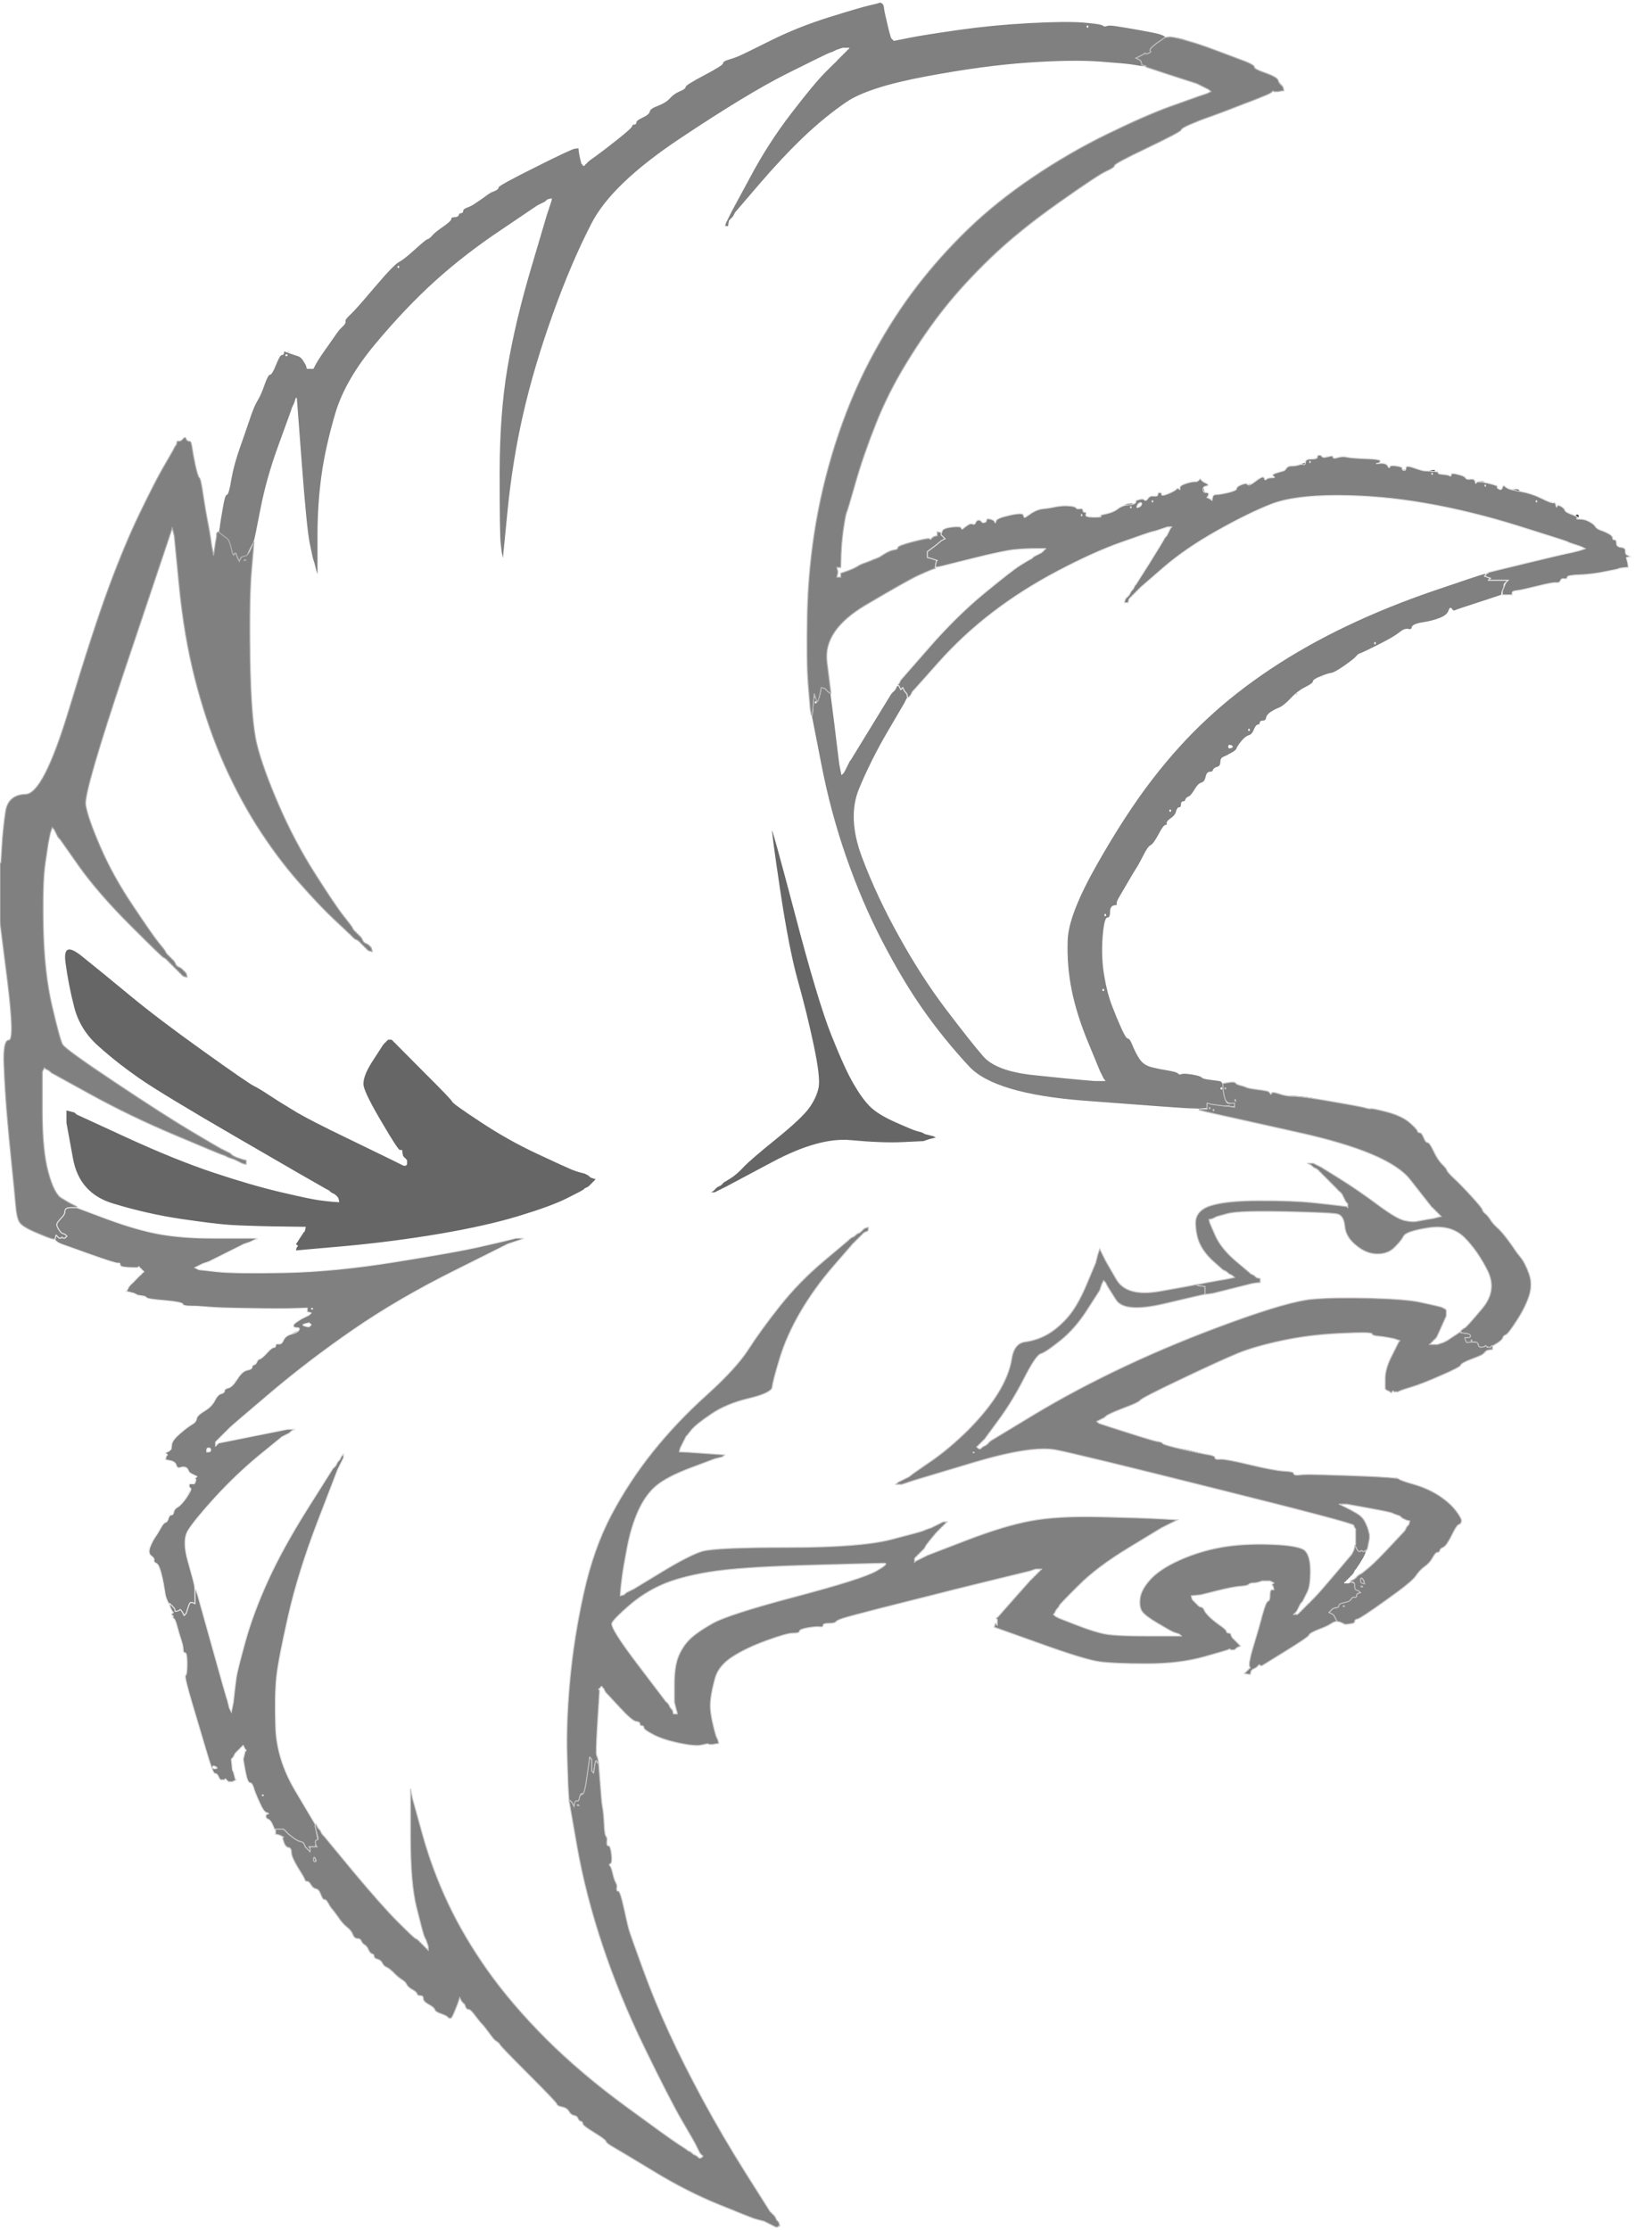 <?xml version="1.0" encoding="UTF-8" standalone="no"?>
<svg
   xmlns:dc="http://purl.org/dc/elements/1.1/"
   xmlns:cc="http://creativecommons.org/ns#"
   xmlns:rdf="http://www.w3.org/1999/02/22-rdf-syntax-ns#"
   xmlns:svg="http://www.w3.org/2000/svg"
   xmlns="http://www.w3.org/2000/svg"
   xmlns:sodipodi="http://sodipodi.sourceforge.net/DTD/sodipodi-0.dtd"
   xmlns:inkscape="http://www.inkscape.org/namespaces/inkscape"
   width="839"
   height="1132"
   version="1.1"
   id="svg31"
   sodipodi:docname="falcon-gray.svg"
   inkscape:version="0.92.1 r15371"
   inkscape:export-filename="/home/ronald/Downloads/falcon.png"
   inkscape:export-xdpi="96"
   inkscape:export-ydpi="96">
  <rect width="100%" height="100%" fill="#333333" stroke="none"/>
  <defs
     id="defs35" />
  <sodipodi:namedview
     pagecolor="#ffffff"
     bordercolor="#666666"
     borderopacity="1"
     objecttolerance="10"
     gridtolerance="10"
     guidetolerance="10"
     inkscape:pageopacity="0"
     inkscape:pageshadow="2"
     inkscape:window-width="1366"
     inkscape:window-height="744"
     id="namedview33"
     showgrid="false"
     inkscape:zoom="0.20848057"
     inkscape:cx="419.50001"
     inkscape:cy="566.00001"
     inkscape:window-x="0"
     inkscape:window-y="24"
     inkscape:window-maximized="1"
     inkscape:current-layer="svg31" />
  <title
     id="title2">Falcon B/W</title>
  <path
     style="fill:#ffffff;fill-rule:evenodd;stroke:#ffffff;stroke-width:0.5px"
     inkscape:connector-curvature="0"
     d="m 426.5,25 1.5,-0.5 h 1.5 1.5 L 430.8,24.8 430.5,25 430.2,25.2 430,25.5 429.8,25.8 429.5,26 429.2,26.2 429,26.5 428.8,26.8 428.5,27 428.2,27.2 428,27.5 427.8,27.8 427.5,28 427.2,28.2 427,28.5 426.8,28.8 426.5,29 426.2,29.2 426,29.5 425.8,29.8 425.5,30 425.2,30.2 425,30.5 424.8,30.8 Q 424.5,31 419,36.5 413.5,42 401.8,57.2 390,72.5 380.8,89.8 L 371.5,107 l -0.5,1 -0.5,1 -0.5,1 -0.5,1 0.3,0.8 q 0.2,0.7 0.4,0.4 L 370.5,112 l 0.3,-0.2 0.2,-0.3 0.2,-0.3 0.3,-0.2 0.3,-0.2 0.2,-0.3 0.2,-0.3 0.3,-0.2 0.5,-1 0.5,-1 12,-14 Q 397.5,80 408.2,69.8 419,59.5 430,52 q 11,-7.5 40.5,-13 29.5,-5.5 52,-7 22.5,-1.5 36,-0.5 13.5,1 16.5,1.5 l 3,0.5 2,0.3 L 582,34 593.5,37.8 Q 605,41.5 606.5,42 l 1.5,0.5 1,0.5 1,0.5 1,0.5 1,0.5 1,0.5 1,0.5 0.2,0.3 L 614.5,46 614.8,46.2 615,46.5 l -1,0.5 -1,0.5 -1.5,0.5 -1.5,0.5 -1.5,0.5 q -1.5,0.5 -14,5 -12.5,4.5 -32,14 -19.5,9.5 -38,22 -18.5,12.5 -32.7,26.2 -14.3,13.8 -26,29 -11.8,15.3 -22,34 Q 433.5,198 426,220 q -7.5,22 -11.5,45 -4,23 -4.5,47 -0.5,24 0.5,36 l 1,12 0.3,1.5 0.2,1.5 4.8,24.5 Q 421.5,412 429.5,435 q 8,23 18.3,42.8 Q 458,497.5 468.5,512.5 q 10.5,15 23.5,29 13,14 59,17.5 46,3.5 52,3.8 L 609,563 v 0.2 0.3 l 2,0.5 2,0.5 46.2,10.3 q 46.3,10.2 57,24 10.8,13.7 11,14 L 727.5,613 727.8,613.2 728,613.5 728.2,613.8 728.5,614 728.8,614.2 729,614.5 729.2,614.8 729.5,615 729.8,615.2 730,615.5 730.2,615.8 730.5,616 730.8,616.2 731,616.5 731.2,616.8 731.5,617 731.8,617.2 732,617.5 l -2,0.5 -2,0.5 -3,0.5 q -3,0.5 -5.5,1 -2.5,0.5 -6.5,-0.5 -4,-1 -13.8,-8.3 -9.7,-7.2 -19,-13 L 671,592.5 l -1,-0.5 -1,-0.5 -1,-0.5 -1,-0.5 h -1.5 -1.5 l 1,0.5 1,0.5 0.2,0.3 L 666.5,592 666.8,592.2 667,592.5 l 1,0.5 1,0.5 0.2,0.3 L 669.5,594 669.8,594.2 670,594.5 670.2,594.8 670.5,595 670.8,595.2 671,595.5 l 4.5,4.5 q 4.5,4.5 4.7,4.8 L 680.5,605 680.8,605.2 681,605.5 681.2,605.8 681.5,606 l 0.5,1 0.5,1 0.5,1 0.5,1 0.3,0.2 L 684,610.5 684.2,610.8 684.5,611 v 1 1 L 684.2,612.8 684,612.5 680,612 q -4,-0.5 -13.5,-1.5 -9.5,-1 -26.5,-1 -17,0 -25,2.5 -8,2.5 -7.8,9.2 0.3,6.8 2.6,11 Q 612,636.5 616.5,640.5 l 4.5,4 1,0.5 1,0.5 0.2,0.3 L 623.5,646 623.8,646.2 624,646.5 l 1,0.5 1,0.5 0.2,0.3 L 626.5,648 626.8,648.2 627,648.5 l -2.5,0.5 -2.5,0.5 -3,0.5 q -3,0.5 -5.5,1 l -2.5,0.5 -1.5,0.3 L 608,652 l -1,0.2 Q 606,652.5 589,655.5 q -17,3 -22.2,-6.3 L 561.5,640 l -0.5,-1 -0.5,-1 -0.5,-1 -0.5,-1 -0.5,-1 -0.5,-1 -0.5,1.5 -0.5,1.5 -0.5,2 -0.5,2 -4.7,11.2 q -4.8,11.3 -10,17 Q 536.5,675 531.2,677.8 526,680.5 520.5,681.2 515,682 513.8,690 512.5,698 507,707 501.5,716 491.8,725.8 482,735.5 472.5,742 q -9.5,6.5 -9.7,6.8 L 462.5,749 462.2,749.2 462,749.5 l -1,0.5 -1,0.5 -1,0.5 -1,0.5 -1,0.5 -1,0.5 -0.2,0.3 L 455.5,753 455.2,753.2 455,753.5 h 1.5 1.5 l 1.5,-0.5 1.5,-0.5 1.5,-0.5 1.5,-0.5 30,-9 q 30,-9 42.5,-6.5 12.5,2.5 81.5,19.8 69,17.2 69.5,18.4 0.5,1.3 0.7,1.6 L 688.5,776 v 4 4 l -0.3,0.5 L 688,785 l -0.2,1 -0.3,1 -0.5,1 -0.5,1 -8.3,9.8 Q 670,808.5 667.5,811 q -2.5,2.5 -2.7,2.8 L 664.5,814 664.2,814.2 664,814.5 663.8,814.8 663.5,815 663.2,815.2 663,815.5 662.8,815.8 662.5,816 662.2,816.2 662,816.5 661.8,816.8 661.5,817 661.2,817.2 661,817.5 660.8,817.8 660.5,818 660.2,818.2 660,818.5 659.8,818.8 659.5,819 659.2,819.2 659,819.5 658.8,819.8 658.5,820 658.2,821 658,822 h -1 -1 l 0.2,-1 0.3,-1 0.3,-0.2 L 657,819.5 657.2,819.2 657.5,819 657.8,818.8 658,818.5 658.2,818.2 658.5,818 l 0.5,-1 0.5,-1 0.5,-1 0.5,-1 0.3,-0.2 L 661,813.5 661.2,813.2 661.5,813 662,812 q 0.5,-1 2,-4 1.5,-3 1.5,-10.5 0,-7.5 -2.7,-10.3 Q 660,784.5 645.5,784 631,783.5 620,785.5 q -11,2 -21,6.5 -10,4.5 -14.8,9.8 Q 579.5,807 579,811.5 q -0.5,4.5 1.2,6.7 Q 582,820.5 588,824 l 6,3.5 1,0.5 1,0.5 1.5,0.5 1.5,0.5 0.2,0.3 L 599.5,830 599.8,830.2 600,830.5 h -16.5 q -16.5,0 -22,-1 -5.5,-1 -14.5,-4.5 l -9,-3.5 -1,-0.5 -1,-0.5 -0.2,-0.3 L 535.5,820 535.2,819.8 535,819.5 535.2,819.2 535.5,819 l 0.5,-1 0.5,-1 0.3,-0.2 L 537,816.5 537.2,816.2 537.5,816 538,815 q 0.5,-1 9.8,-10.2 Q 557,795.5 573.5,785.5 l 16.5,-10 1,-0.5 1,-0.5 1,-0.5 1,-0.5 1,-0.5 1,-0.5 1,-0.5 1,-0.5 -9,-0.5 q -9,-0.5 -30.5,-1 -21.5,-0.5 -35,2 -13.5,2.5 -33,10 l -19.5,7.5 -1,0.5 -1,0.5 -1,0.5 -1,0.5 -1,0.5 -1,0.5 -0.2,0.3 L 464.5,793 v -1 -1 l 0.3,-0.2 L 465,790.5 465.2,790.2 465.5,790 465.8,789.8 466,789.5 466.2,789.2 466.5,789 466.8,788.8 467,788.5 467.2,788.2 467.5,788 467.8,787.8 468,787.5 468.2,787.2 468.5,787 468.8,786.8 469,786.5 469.2,786.2 469.5,786 470,785 q 0.5,-1 3,-4 l 2.5,-3 0.3,-0.2 L 476,777.5 476.2,777.2 476.5,777 476.8,776.8 477,776.5 477.2,776.2 477.5,776 477.8,775.8 478,775.5 478.2,775.2 478.5,775 478.8,774.8 479,774.5 479.2,774.2 479.5,774 479.8,773.8 480,773.5 480.2,773.2 480.5,773 480.8,772.8 481,772.5 h -1 -1 l -1,0.5 -1,0.5 -1,0.5 -1,0.5 -1,0.5 -1,0.5 -1.5,0.5 q -1.5,0.5 -2.5,1 -1,0.5 -16.5,4.5 -15.5,4 -52.5,4 -37,0 -43.5,2 -6.5,2 -20.5,10.5 l -14,8.5 -1,0.5 -1,0.5 -1,0.5 -1,0.5 -0.2,0.3 L 317.5,809 317.2,809.2 317,809.5 l -1,0.3 -1,0.2 0.2,-3 0.3,-3 0.5,-4 q 0.5,-4 2.5,-14.5 2,-10.5 5.7,-18.7 Q 328,758.5 333.5,754 339,749.5 351,745 l 12,-4.5 2,-0.5 2,-0.5 0.2,-0.3 L 367.5,739 367.8,738.8 368,738.5 361,738 q -7,-0.5 -11.5,-0.8 L 345,737 l 0.2,-1 0.3,-1 0.5,-1 0.5,-1 0.5,-1 0.5,-1 0.5,-1 0.5,-1 0.3,-0.2 q 0.2,-0.3 2.4,-3 2.3,-2.8 10,-8 Q 369,712.5 380.5,709.8 392,707 392.2,704 392.5,701 396,689.5 399.5,678 406.5,666 q 7,-12 16.7,-23.2 L 433,631.5 433.2,631.2 433.5,631 433.8,630.8 434,630.5 434.2,630.2 434.5,630 434.8,629.8 435,629.5 435.2,629.2 435.5,629 435.8,628.8 436,628.5 436.2,628.2 436.5,628 436.8,627.8 437,627.5 437.2,627.2 437.5,627 437.8,626.8 438,626.5 438.2,626.2 438.5,626 v -1 -1 l -0.3,0.2 L 438,624.5 437.8,624.8 437.5,625 437.2,625.2 437,625.5 l -1,0.5 -1,0.5 -0.2,0.3 L 434.5,627 434.2,627.2 434,627.5 l -1,0.5 -1,0.5 -0.2,0.3 L 431.5,629 431.2,629.2 431,629.5 418.5,640 q -12.5,10.5 -22.3,22.8 -9.7,12.2 -16,22 Q 374,694.5 358.8,708.2 343.5,722 331.5,737 q -12,15 -21,32 -9,17 -14,39.5 -5,22.5 -7,44 -2,21.5 -1.5,38.5 0.5,17 0.8,20 l 0.2,3 4.2,24 Q 297.5,962 306,987.5 q 8.5,25.5 21.2,51.7 12.8,26.3 19,37 Q 352.5,1087 353,1088 l 0.5,1 0.5,1 0.5,1 0.5,1 0.5,1 0.3,0.2 0.2,0.3 0.2,0.3 0.3,0.2 0.3,0.2 0.2,0.3 0.2,0.3 0.3,0.2 0.3,1 0.2,1 -1,-0.2 -1,-0.3 -0.2,-0.3 -0.3,-0.2 -0.3,-0.2 -0.2,-0.3 -0.2,-0.3 -0.3,-0.2 -0.3,-0.2 -0.2,-0.3 -1,-0.5 -1,-0.5 -0.2,-0.3 -0.3,-0.2 -0.3,-0.2 -0.2,-0.3 -1,-0.5 -1,-0.5 -0.2,-0.3 Q 348.5,1091 344.2,1088.2 340,1085.5 317.5,1069 295,1052.5 277.2,1034.8 259.5,1017 247.5,1000 q -12,-17 -20,-34 -8,-17 -13,-35 l -5,-18 -0.5,-2.5 -0.5,-2.5 v 24 q 0,24 3,36 3,12 3.5,13.5 l 0.5,1.5 0.5,1 0.5,1 0.5,1.5 0.5,1.5 v 1 1 L 217.2,989.8 217,989.5 216.8,989.2 216.5,989 216.2,988.8 216,988.5 215.8,988.2 215.5,988 215.2,987.8 215,987.5 214.8,987.2 214.5,987 214.2,986.8 214,986.5 213.8,986.2 213.5,986 213.2,985.8 213,985.5 212.8,985.2 212.5,985 212.2,984.8 212,984.5 211,984 q -1,-0.5 -9,-8.5 -8,-8 -22.8,-25.7 L 164.5,932 164.2,931.8 164,931.5 163.8,931.2 163.5,931 163,930 162.5,929 162.2,928.8 162,928.5 161.8,928.2 161.5,928 l -0.5,-1 -0.5,-1 h -0.3 -0.2 l -0.2,-0.5 Q 159.5,925 150,909 q -9.5,-16 -10,-32.5 -0.5,-16.5 0.5,-25.5 1,-9 6,-31 5,-22 15,-48 l 10,-26 0.5,-1 0.5,-1 0.5,-1 0.5,-1 0.5,-1 0.5,-1 v -1 -1 l -0.3,0.2 -0.2,0.3 -0.2,0.3 -0.3,0.2 -0.5,1 -0.5,1 -0.3,0.2 -0.2,0.3 -0.2,0.3 -0.3,0.2 -0.5,1 -0.5,1 -0.3,0.2 L 170,744.5 169.8,744.8 169.5,745 169.2,745.2 169,745.5 156.2,765.8 Q 143.5,786 136,802.5 q -7.5,16.5 -11.5,31 -4,14.5 -4.5,18 -0.5,3.5 -1,8 l -0.5,4.5 -0.5,2.5 -0.5,2.5 -0.5,-1 -0.5,-1 -0.5,-2 -0.5,-2 -0.5,-1.5 Q 114.5,860 107.5,835 l -7,-25 -0.5,-1.5 -0.5,-1.5 H 99.2 99 l -0.2,-2 Q 98.5,803 95.5,792.5 q -3,-10.5 0,-15.5 3,-5 13.7,-16.8 10.8,-11.7 22,-21 L 142.5,730 l 0.3,-0.2 0.2,-0.3 1,-0.5 1,-0.5 1,-0.5 1,-0.5 0.2,-0.3 0.3,-0.2 0.3,-0.2 0.2,-0.3 1,-0.5 1,-0.5 h -2 -2 l -2.5,0.5 -2.5,0.5 -10,2 q -10,2 -12.5,2.5 l -2.5,0.5 -2.5,0.5 -2.5,0.5 -0.2,0.3 -0.3,0.2 -0.3,0.2 -0.2,0.3 -0.2,0.3 -0.3,0.2 -0.3,0.2 -0.2,0.3 -0.2,0.3 -0.3,0.2 -0.3,0.2 -0.2,0.3 -0.2,0.3 -0.3,0.2 -0.3,0.2 -0.2,0.3 -1,0.3 -1,0.2 0.2,-1 0.3,-1 0.3,-0.2 0.2,-0.3 0.2,-0.3 0.3,-0.2 0.3,-0.2 0.2,-0.3 1,-0.5 1,-0.5 0.2,-0.3 0.3,-0.2 0.3,-0.2 0.2,-0.3 0.2,-0.3 0.3,-0.2 0.3,-0.2 0.2,-0.3 0.2,-0.3 0.3,-0.2 0.3,-0.2 0.2,-0.3 0.2,-0.3 0.3,-0.2 0.3,-0.2 0.2,-0.3 0.2,-0.3 0.3,-0.2 0.3,-0.2 0.2,-0.3 0.2,-0.3 0.3,-0.2 0.3,-0.2 Q 115,726.5 116.5,725 q 1.5,-1.5 21,-18 19.5,-16.5 42,-32 22.5,-15.5 50.5,-29.5 l 28,-14 1.5,-0.5 1.5,-0.5 1.5,-0.5 1.5,-0.5 0.2,-0.3 L 264.5,629 264.8,628.8 265,628.5 h -1.5 -1.5 l -2,0.5 -2,0.5 -2,0.5 q -2,0.5 -13,3 -11,2.5 -42,7.5 -31,5 -56.5,5.5 -25.5,0.5 -34.5,-0.5 l -9,-1 -1,-0.5 -1,-0.5 1,-0.5 1,-0.5 1,-0.5 1,-0.5 1.5,-0.5 1.5,-0.5 1,-0.5 q 1,-0.5 8,-4 l 7,-3.5 1,-0.5 1,-0.5 1.5,-0.5 1.5,-0.5 1,-0.5 1,-0.5 0.2,-0.3 L 129.5,629 129.8,628.8 130,628.5 h -3.5 -3.5 -15 q -15,0 -26.5,-2 -11.5,-2 -27,-7.7 L 39,613 V 612.8 612.5 L 38,612 37,611.5 36,611 Q 35,610.5 31.2,608.2 27.5,606 24.5,595 q -3,-11 -3,-31 v -20 l 0.5,-1 0.5,-1 0.3,0.2 L 23,542.5 l 1,0.5 1,0.5 0.2,0.3 L 25.5,544 25.8,544.2 26,544.5 l 20,11 q 20,11 42.5,20.5 22.5,9.5 24,10 l 1.5,0.5 1,0.5 1,0.5 1.5,0.5 1.5,0.5 h 1 1 L 120.8,588.2 120.5,588 120.2,587.8 120,587.5 119,587 118,586.5 117.8,586.2 117.5,586 117.2,585.8 117,585.5 l -1,-0.5 -1,-0.5 -1,-0.5 -1,-0.5 -1,-0.5 q -1,-0.5 -14.5,-8.5 -13.5,-8 -39,-25 Q 33,532.5 31.8,530.2 30.5,528 26.5,511 22.5,494 22,471 21.5,448 23,438 l 1.5,-10 0.5,-2.5 0.5,-2.5 0.5,-1.5 0.5,-1.5 0.3,0.2 L 27,420.5 27.2,420.8 27.5,421 l 0.5,1 0.5,1 0.5,1 0.5,1 0.3,0.2 L 30,425.5 30.2,425.8 30.5,426 40.2,439.8 Q 50,453.5 66,469.5 q 16,16 17,16.5 l 1,0.5 0.2,0.3 L 84.5,487 84.8,487.2 85,487.5 85.2,487.8 85.5,488 85.8,488.2 86,488.5 86.2,488.8 86.5,489 86.8,489.2 87,489.5 87.2,489.8 87.5,490 87.8,490.2 88,490.5 88.2,490.8 88.5,491 88.8,491.2 89,491.5 89.2,491.8 89.5,492 v -1 -1 L 89,489 88.5,488 88.2,487.8 88,487.5 87.8,487.2 87.5,487 87.2,486.8 87,486.5 86.8,486.2 86.5,486 86.2,485.8 86,485.5 85.8,485.2 85.5,485 85.2,484.8 85,484.5 84.8,484.2 84.5,484 84,483 Q 83.5,482 80.8,478.8 78,475.5 67.8,460.2 57.5,445 51,430 44.5,415 43.5,408.5 42.5,402 64,338 l 21.5,-64 0.5,-1.5 0.5,-1.5 0.5,-1.5 0.5,-1.5 0.5,2 0.5,2 2.5,25.5 q 2.5,25.5 8,47 5.5,21.5 13.2,39.7 7.8,18.3 18,34.6 Q 140.5,435 151.5,447.5 q 11,12.5 18.3,19.3 7.2,6.7 7.4,7 l 0.3,0.2 0.3,0.2 0.2,0.3 0.2,0.3 0.3,0.2 0.3,0.2 0.2,0.3 0.2,0.3 0.3,0.2 0.3,0.2 0.2,0.3 1,0.5 1,0.5 0.2,0.3 0.3,0.2 0.3,0.2 0.2,0.3 0.2,0.3 0.3,0.2 0.3,0.2 0.2,0.3 0.2,0.3 0.3,0.2 v -1 -1 l -0.5,-1 -0.5,-1 -0.3,-0.2 L 183,475.5 182.8,475.2 182.5,475 182.2,474.8 182,474.5 181.8,474.2 181.5,474 181.2,473.8 181,473.5 180.8,473.2 180.5,473 180.2,472.8 180,472.5 179.8,472.2 179.5,472 179,471 q -0.5,-1 -4.5,-6 -4,-5 -14.5,-21.5 -10.5,-16.5 -18.5,-35 -8,-18.5 -11,-30.5 -3,-12 -3.5,-43.5 -0.5,-31.5 0.8,-45.5 l 1.2,-14 0.2,-0.5 q 0.3,-0.5 3.3,-16 3,-15.5 9,-32 l 6,-16.5 0.5,-1.5 0.5,-1.5 0.5,-1 0.5,-1 0.5,-1.5 0.5,-1.5 2.5,33 q 2.5,33 4,40.5 1.5,7.5 2,9 l 0.5,1.5 0.5,2 0.5,2 0.5,1.5 0.5,1.5 v -2.5 -2.5 -16 q 0,-16 2,-30.5 2,-14.5 7,-31.5 5,-17 20.5,-35.5 15.5,-18.5 30.5,-32 15,-13.5 33.3,-25.7 l 18.2,-12.3 1,-0.5 1,-0.5 1,-0.5 1,-0.5 0.2,-0.3 0.3,-0.2 0.3,-0.2 0.2,-0.3 1,-0.3 1,-0.2 -0.2,1 -0.3,1 -0.5,1.5 -0.5,1.5 -0.5,1.5 -0.5,1.5 -8,27 q -8,27 -12,50.5 -4,23.5 -4,54 0,30.5 0.5,35 l 0.5,4.5 0.5,2.5 0.5,2.5 2.5,-25.5 q 2.5,-25.5 8,-49.5 5.5,-24 15,-50.5 9.5,-26.5 19.8,-46.3 Q 311,93.5 345.5,70.5 380,47.5 400,37.5 420,27.5 421.5,27 l 1.5,-0.5 1,-0.5 1,-0.5 z m 39.5,549 2,0.5 1,0.5 1,0.5 2,0.5 2,0.5 1,0.5 1,0.5 -2,0.5 -2,0.5 -1.5,0.5 -1.5,0.5 -10.5,0.5 q -10.5,0.5 -26.5,-1 -16,-1.5 -39.5,11 l -23.5,12.5 -1,0.5 -1,0.5 -1,0.5 -1,0.5 -1,0.5 -1,0.5 h -1.5 -1.5 l 1,-0.5 1,-0.5 0.2,-0.3 L 362.5,604 362.8,603.8 363,603.5 363.2,603.2 363.5,603 363.8,602.8 364,602.5 l 1,-0.5 1,-0.5 0.2,-0.3 L 366.5,601 366.8,600.8 367,600.5 367.2,600.2 367.5,600 l 3.3,-2 Q 374,596 377.5,592.2 381,588.5 394,578 407,567.5 410.8,562.2 414.5,557 415.5,552 q 1,-5 -2.5,-21.5 -3.5,-16.5 -8,-32.5 -4.5,-16 -9,-46 -4.5,-30 -4.2,-31.8 0.2,-1.7 12,43 Q 415.5,508 422.5,525.5 q 7,17.5 11.3,24.7 Q 438,557.5 442,561.5 q 4,4 13,8 9,4 11,4.5 z M 177.8,578.2 199,588.5 l 1,0.5 1,0.5 1,0.5 1,0.5 1,0.5 1,0.5 h 0.5 0.5 l 0.2,-0.3 L 206.5,591 v -1 -1 L 206.2,588.8 206,588.5 205.8,588.2 205.5,588 205.2,587.8 205,587.5 204.8,587.2 204.5,587 204.2,585.5 204,584 h -1 q -1,0 -9.2,-14 -8.3,-14 -9.3,-18.5 -1,-4.5 4.5,-13 l 5.5,-8.5 0.3,-0.2 L 195,529.5 195.2,529.2 195.5,529 195.8,528.8 196,528.5 196.2,528.2 196.5,528 196.8,527.8 197,527.5 h 1 1 l 0.2,0.3 0.3,0.2 0.3,0.2 0.2,0.3 0.2,0.3 0.3,0.2 0.3,0.2 0.2,0.3 14.2,14.3 Q 229.5,558 229.8,559 230,560 244,569.2 258,578.5 273,585.5 q 15,7 17.5,8 2.5,1 4.5,1.5 l 2,0.5 1,0.5 1,0.5 0.2,0.3 L 299.5,597 299.8,597.2 300,597.5 l 1.5,0.5 1.5,0.5 -0.2,0.3 L 302.5,599 302.2,599.2 302,599.5 301.8,599.8 301.5,600 301.2,600.2 301,600.5 300.8,600.8 300.5,601 300.2,601.2 300,601.5 299.8,601.8 299.5,602 299.2,602.2 299,602.5 l -1,0.5 -1,0.5 -0.2,0.3 Q 296.5,604 296.2,604.2 296,604.5 288,608.5 q -8,4 -24.5,9 -16.5,5 -40,9 -23.5,4 -48.5,6.3 L 150,635 l 0.2,-1 0.3,-1 0.3,-0.2 L 151,632.5 150.8,632.2 150.5,632 150.2,631.8 150,631.5 l 0.2,-0.3 q 0.3,-0.2 2,-3 L 154,625.5 l 0.2,-0.3 0.3,-0.2 0.3,-1 0.2,-1 -15.5,-0.2 Q 124,622.5 116.5,622 109,621.5 92,619 75,616.5 57.5,611.2 40,606 36.8,588 L 33.5,570 v -3.5 -3.5 l 0.3,0.2 L 34,563.5 l 2,0.5 2,0.5 0.2,0.3 L 38.5,565 38.8,565.2 39,565.5 64,577 q 25,11.5 44.5,18 19.5,6.5 34.5,10 15,3.5 19,4 l 4,0.5 3,0.3 3,0.2 -0.2,-1 -0.3,-1 -0.3,-0.2 L 171,607.5 170.8,607.2 170.5,607 170.2,606.8 170,606.5 169,606 168,605.5 167.8,605.2 167.5,605 167.2,604.8 167,604.5 166,604 q -1,-0.5 -3.2,-1.8 -2.3,-1.2 -41.6,-24 Q 82,555.5 70.5,547.5 59,539.5 49.8,531.2 40.5,523 37.5,511.5 34.5,500 33,488.5 31.5,477 41.5,485 q 10,8 24.5,20 14.5,12 37.2,28.2 Q 126,549.5 129,551 q 3,1.5 7.5,4.5 4.5,3 12.3,7.7 7.7,4.8 29,15 z M 187,482 q 0,-1 1,-1 1,0 1,1 v 1 h -1 q -1,0 -1,-1 z M 93,493.2 94,493.5 94.2,493.8 94.5,494 94.8,495 95,496 94,495.8 93,495.5 92.8,495.2 92.5,495 92.2,494 Q 92,493 93,493.2 Z M 123,590 q 0,-1 1,-1 h 1 v 1 1 h -1 q -1,0 -1,-1 z m 9.2,37.2 q 0.3,-0.2 0.6,0 0.2,0.3 -0.3,0.3 -0.5,0 -0.3,-0.3 z"
     id="svg_1" />
  <path
     style="fill:#ffffff;fill-rule:evenodd;stroke:#ffffff;stroke-width:0.5px"
     inkscape:connector-curvature="0"
     d="M 837,287.8 839,288 v 422 422 H 618 397 l -0.2,-1 -0.3,-1 H 396.2 396 l -0.2,-1 -0.3,-1 -0.3,-0.2 -0.2,-0.3 -1.5,-0.3 q -1.5,-0.2 -1,-1.4 l 0.5,-1.3 -0.2,-0.3 -0.3,-0.2 -0.3,-0.2 -0.2,-0.3 -0.2,-0.3 -0.3,-0.2 -0.3,-0.2 Q 391,1122.5 379,1103.5 367,1084.5 357,1066 347,1047.5 339.8,1031.8 332.5,1016 326.5,999.5 320.5,983 319.8,980.8 319,978.5 317,969.2 315,960 314,960 q -1,0 -0.8,-1.5 Q 313.5,957 312.8,955.8 312,954.5 311.2,951.2 310.5,948 309.8,947.2 309,946.5 310,946 q 1,-0.5 0.5,-3.2 Q 310,940 309,940 q -1,0 -1,-1 0,-1 1,-1.2 1,-0.3 0,-0.6 Q 308,937 308.2,935 308.5,933 307.8,932.2 307,931.5 306.8,925.8 306.5,920 306,918 305.5,916 305.2,911.5 305,907 303.5,907 q -1.5,0 -1.5,-1 0,-1 1,-1 1,0 1,-5 v -5 l -0.2,-1.5 Q 303.5,892 303,891 q -0.5,-1 0.5,-17 l 1,-16 -0.3,-0.2 L 304,857.5 304.2,857.2 304.5,857 304.8,856.8 305,856.5 305.2,856.2 305.5,856 305.8,856.2 306,856.5 306.2,856.8 306.5,857 l 0.5,1 0.5,1 0.3,0.2 L 308,859.5 308.2,859.8 308.5,860 l 6.3,6.8 Q 321,873.5 323,873.8 325,874 325,875 q 0,1 1,1 1,0 1,1 0,1 4.8,3.5 4.7,2.5 13,4.3 8.2,1.7 11.4,1 Q 359.5,885 359.8,885.2 L 360,885.5 l 1,0.3 1,0.2 0.2,-1.5 L 362.5,883 362.8,882.8 363,882.5 363.2,882.2 363.5,882 l 0.3,-0.2 Q 364,881.5 362.8,877.2 361.5,873 361,869.5 q -0.5,-3.5 0,-8 0.5,-4.5 1.5,-9 1,-4.5 3.7,-8.5 Q 369,840 370,840.2 371,840.5 375,838.5 q 4,-2 15.5,-6 11.5,-4 12,-4.7 Q 403,827 409,826.5 q 6,-0.5 6,-1.5 0,-1 4.5,-1 4.5,0 5,-0.8 Q 425,822.5 428,821.5 q 3,-1 19.8,-5.3 Q 464.5,812 473.2,809.8 482,807.5 502.5,802.5 l 20.5,-5 1.5,-0.5 1.5,-0.5 h 1.5 1.5 l -0.2,0.3 L 528.5,797 528.2,797.2 528,797.5 527.8,797.8 527.5,798 527.2,798.2 527,798.5 526.8,798.8 526.5,799 526.2,799.2 526,799.5 525.8,799.8 525.5,800 525.2,800.2 525,800.5 524.8,800.8 524.5,801 524.2,801.2 524,801.5 523.8,801.8 523.5,802 523.2,802.2 523,802.5 l -8,9 q -8,9 -8.2,9.3 L 506.5,821 506.2,821.2 506,821.5 506.2,821.8 506.5,822 v 1.5 1.5 L 506.2,824.8 506,824.5 505.8,824.2 505.5,824 l -0.3,1 -0.2,1 23,8.2 q 23,8.3 30.5,9.3 7.5,1 24,1 16.5,0 29,-3.5 12.5,-3.5 12.7,-3.8 L 624.5,837 624.8,837.2 625,837.5 h 1 1 l 0.2,-0.3 L 627.5,837 627.8,836.8 628,836.5 l 1,-0.5 1,-0.5 -0.2,-0.3 L 629.5,835 629.2,834.8 629,834.5 628.8,834.2 628.5,834 628.2,833.8 628,833.5 627.8,833.2 627.5,833 627.2,832.8 627,832.5 626.8,832.2 626.5,832 626.2,831.8 626,831.5 625.8,831.2 Q 625.5,831 625.2,830 625,829 624,829 q -1,0 -1.2,-1 Q 622.5,827 619.2,824.8 616,822.5 614,820.5 q -2,-2 -2.5,-3.3 Q 611,816 610,815.8 L 609,815.5 608.8,815.2 608.5,815 608.2,814.8 608,814.5 607.8,814.2 607.5,814 607.2,813.8 607,813.5 606.8,813.2 606.5,813 606.2,812.8 606,812.5 605.8,812.2 605.5,812 605.2,811 605,810 607.5,809.8 610,809.5 621,807 q 11,-2.5 12,-2.2 1,0.2 1.5,-0.6 0.5,-0.7 2,-0.7 1.5,0 3,-0.5 l 1.5,-0.5 h 2 2 l 1,0.5 1,0.5 -0.2,0.3 L 646.5,804 646.2,804.2 646,804.5 646.2,804.8 646.5,805 l 0.3,1 0.2,1 h -1 q -1,0 -1,2.8 0,2.7 -1,3 Q 643,813 641.2,819.5 639.5,826 637.5,832.5 q -2,6.5 -2.5,9 l -0.5,2.5 v 1 1 l 0.3,0.2 L 635,846.5 634.8,846.8 634.5,847 634.2,847.2 634,847.5 h 1 1 l 1,-0.5 1,-0.5 0.2,-0.3 L 638.5,846 638.8,845.8 639,845.5 639.2,845.2 639.5,845 639.8,845.2 640,845.5 h 0.5 0.5 l 11.8,-7.3 Q 664.5,831 664.8,830 665,829 669.5,827.2 674,825.5 675.5,824.5 q 1.5,-1 2.5,-1.3 L 679,823 l 1,0.2 1,0.3 1,0.5 1,0.5 h 0.5 0.5 l 2,-0.3 Q 688,824 688,823 q 0,-1 1.5,-1.2 Q 691,821.5 701.5,814 q 10.5,-7.5 12,-10.2 1.5,-2.8 3,-3 1.5,-0.3 3,-2 1.5,-1.8 4,-3.6 2.5,-1.7 4,-4.4 Q 729,788 730,788 q 1,0 1.2,-1 0.3,-1 1.6,-1.5 Q 734,785 735.2,783 736.5,781 739,775.5 q 2.5,-5.5 0,-9 -2.5,-3.5 -8.2,-7.3 Q 725,755.5 718,753.5 q -7,-2 -7.5,-2.7 Q 710,750 709,750 q -1,0 -1,1 0,1 -1,1 -1,0 -1.5,-1.2 Q 705,749.5 686.5,749 668,748.5 665,748.5 q -3,0 -5.5,0.3 Q 657,749 657,748 q 0,-1 -5,-1.2 Q 647,746.5 634.5,743.5 622,740.5 619.5,740.8 617,741 617,740 q 0,-1 -9.5,-3.2 Q 598,734.5 593,734.2 588,734 587,732.8 586,731.5 575,728 l -11,-3.5 -1.5,-0.5 -1.5,-0.5 -1.5,-0.5 -1.5,-0.5 -0.2,-0.3 L 557.5,722 557.2,721.8 557,721.5 l 1,-0.5 1,-0.5 1,-0.5 1,-0.5 0.2,-0.3 L 561.5,719 561.8,718.8 562,718.5 l 2,-1 q 2,-1 8,-3.3 Q 578,712 579,710.8 580,709.5 600,700 q 20,-9.5 28.5,-13 8.5,-3.5 22.5,-6.5 14,-3 29.8,-3.7 Q 696.5,676 696.8,677 697,678 700,678.2 703,678.5 705.5,679 l 2.5,0.5 1.5,0.5 1.5,0.5 -0.2,0.3 L 710.5,681 l -0.5,1 -0.5,1 -3,6 q -3,6 -3,11 v 5 l 0.3,0.2 L 704,705.5 l 1,0.5 1,0.5 0.2,0.3 L 706.5,707 706.8,706.8 707,706.5 707.2,706.2 707.5,706 707.8,706.2 708,706.5 h 1 1 l 1,-0.5 q 1,-0.5 6,-2 5,-1.5 14.8,-5.8 Q 741.5,694 741.8,693 742,692 746.5,690.2 751,688.5 752,688 l 1,-0.5 0.2,-0.3 L 753.5,687 753.8,686.8 754,686.5 754.2,686.2 754.5,686 754.8,685.8 755,685.5 756,685 q 1,-0.5 1,-0.8 V 684 h 0.2 q 0.3,0 0.6,-0.5 L 758,683 h 0.2 q 0.3,0 2.6,-1.5 Q 763,680 763.2,679 763.5,678 764.8,677.5 766,677 770.2,670.5 774.5,664 776.5,658 q 2,-6 0,-11.5 -2,-5.5 -4.3,-8.3 -2.2,-2.7 -3,-4 Q 768.5,633 765.5,629 q -3,-4 -5.3,-6 Q 758,621 756.8,619 755.5,617 754.2,616 753,615 752.8,614 752.5,613 747.5,607.5 q -5,-5.5 -8.7,-9 Q 735,595 734.8,594 734.5,593 732.2,590.8 730,588.5 728,584.2 726,580 725,580 q -1,0 -2,-2.5 -1,-2.5 -2,-2.5 -1,0 -1.2,-1 Q 719.5,573 716,570 712.5,567 707.8,565.2 703,563.5 697.5,563 692,562.5 688.5,562.2 685,562 685,561 q 0,-1 -1,-0.8 Q 683,560.5 671,558 659,555.5 654,556.2 649,557 648.8,556 648.5,555 647.2,554.5 646,554 645.8,555 645.5,556 645,555 644.5,554 643.2,553.8 642,553.5 638,553 q -4,-0.5 -5,-1 -1,-0.5 -3,-1 -2,-0.5 -2.5,-1.2 -0.5,-0.8 -2,-0.6 -1.5,0.3 -2.5,1 L 622,551 621.5,550.8 Q 621,550.5 621,550.2 V 550 549.8 Q 621,549.5 616,548.5 q -5,-1 -5.5,-1.7 -0.5,-0.8 -3.5,-1 -3,-0.3 -3.5,0.4 Q 603,547 602,547 q -1,0 -1.2,-1.5 -0.3,-1.5 -1,-0.7 Q 599,545.5 598.5,544.8 598,544 593.5,543.2 589,542.5 585,541.5 q -4,-1 -6,-4 -2,-3 -3.5,-6.7 Q 574,527 573,527 q -1,0 -2.2,-3 -1.3,-3 -3,-4.5 Q 566,518 566.5,515.5 567,513 565.5,513 564,513 564.2,512 564.5,511 563,506.5 q -1.5,-4.5 -2,-4 -0.5,0.5 -0.8,-12 Q 560,478 559,478 q -1,0 0.5,-7 1.5,-7 3,-7 1.5,0 1.5,-2 0,-2 2,-2.2 Q 568,459.5 567.5,459 567,458.5 568.2,456.2 569.5,454 572.2,448.5 575,443 576,442.8 577,442.5 577,441.5 q 0,-1 0.8,-3.3 Q 578.5,436 579.2,435.8 580,435.5 580,433.8 580,432 581.5,432 q 1.5,0 1.5,-1 0,-1 1,-1.2 1,-0.3 2.8,-3 Q 588.5,424 588.8,422 589,420 591,419.5 q 2,-0.5 1.8,-1.5 -0.3,-1 0.4,-1.8 0.8,-0.7 1,-3 Q 594.5,411 595.8,410.8 597,410.5 597.5,409.2 598,408 600,407.5 602,407 602.2,406 602.5,405 603.8,404.5 605,404 607.5,399.5 610,395 611,394.8 612,394.5 612.5,393.2 613,392 614.5,392 q 1.5,0 2.5,-2.5 1,-2.5 2,-2.5 1,0 1,-1 0,-1 2.8,-3 2.7,-2 2,-2.5 Q 624,380 624,379 q 0,-1 2.5,-0.5 2.5,0.5 2.5,-0.5 0,-1 1,-1.2 1,-0.3 2.8,-3.6 1.7,-3.2 3,-3 Q 637,370.5 637.5,368.2 638,366 639.5,366 q 1.5,0 1.5,-1 0,-1 3,-2.8 3,-1.7 6,-3.2 3,-1.5 3.8,-3.8 Q 654.5,353 656.8,353 659,353 659,352 q 0,-1 4,-3 4,-2 4,-3 0,-1 3,-1.8 3,-0.7 4,-2.4 1,-1.8 2,-1.6 1,0.3 6.5,-2.7 5.5,-3 6.5,-4.3 1,-1.2 4.5,-2.4 3.5,-1.3 4,-3 0.5,-1.8 2.5,-1.6 2,0.3 2.5,-1 0.5,-1.2 1.5,-1 1,0.3 2.5,-0.2 1.5,-0.5 4.3,-2.8 Q 713.5,319 715.2,319.5 q 1.8,0.5 2,-1 0.3,-1.5 5,-2.3 Q 727,315.5 728.5,313.8 q 1.5,-1.8 4,-1.6 2.5,0.3 3.3,-2 0.7,-2.2 1.4,-1 Q 738,310.5 740,309.5 q 2,-1 12,-3.7 Q 762,303 762.5,301.5 l 0.5,-1.5 1.5,1 q 1.5,1 1.5,0 0,-1 3.5,-1.2 Q 773,299.5 781,297.5 q 8,-2 10,-3 2,-1 2.5,-1.7 0.5,-0.8 8,-1 Q 809,291.5 815.2,290.2 821.5,289 821.8,288.8 822,288.5 824.5,288.2 L 827,288 l 1.8,-0.5 Q 830.5,287 830.2,286 830,285 831,285 q 1,0 2,1.2 1,1.3 1.5,1.3 0.5,0 2.5,0.3 z m -273.8,178 Q 563,465.5 563.2,465.2 563.5,465 563.5,465.5 q 0,0.5 -0.3,0.3 z m 69,383.4 L 632.5,849 l 0.3,0.2 Q 633,849.5 632.5,849.5 H 632 Z m -268,35 q 0.3,-0.2 0.6,0 Q 365,884.5 364.5,884.5 q -0.5,0 -0.3,-0.3 z"
     id="svg_2" />
  <path
     style="fill:#ffffff;fill-rule:evenodd;stroke:#ffffff;stroke-width:0.5px"
     inkscape:connector-curvature="0"
     d="M 449,0.2 V 0 h 195 195 v 144 144 l -2,-0.2 Q 835,287.5 834.5,287.5 q -0.5,0 -4,0.3 L 827,288 826.8,286.5 826.5,285 826.2,284 826,283 l 1,-0.2 1,-0.3 -1,-0.5 -1,-0.5 -0.2,-0.3 Q 825.5,281 823.2,279.2 821,277.5 821,275.8 821,274 820,274 q -1,0 -1,-1 0,-1 -1.8,-2 -1.7,-1 -4,-1.8 Q 811,268.5 808.5,267.5 806,266.5 805.2,264.8 804.5,263 801.8,263.2 799,263.5 797,261.8 795,260 794.8,259 q -0.3,-1 -2,-2 -1.8,-1 -2,0 -0.3,1 -0.6,-0.5 Q 790,255 785.5,254.8 q -4.5,-0.3 -7,-1 Q 776,253 776.2,252 776.5,251 775.8,250.2 775,249.5 774.5,250.2 774,251 773,251 q -1,0 -1,-1.5 0,-1.5 -2.5,-1.3 -2.5,0.3 -3.5,-0.2 -1,-0.5 -1.8,-1.2 Q 763.5,246 763,247.5 762.5,249 760.2,248.2 758,247.5 758.5,246.2 759,245 757,245.8 q -2,0.7 -2.5,-0.6 -0.5,-1.2 -2.5,-1.2 -2,0 -2.2,1 -0.3,1 -1.6,0.5 Q 747,245 747,244 q 0,-1 -1,-0.8 -1,0.3 -1.5,-0.4 Q 744,242 742.8,241.5 741.5,241 739.2,240.5 737,240 737,241 q 0,1 -1.8,0.5 -1.7,-0.5 -4,-1 Q 729,240 729,239 q 0,-1 -2.2,-0.5 -2.3,0.5 -4.6,1 -2.2,0.5 -2,-0.5 0.3,-1 -3,-2 Q 714,236 714,237.5 q 0,1.5 -4,0 -4,-1.5 -4.2,-0.5 -0.3,1 -6,-1.2 Q 694,233.5 690,233 q -4,-0.5 -6,-1 -2,-0.5 -4.5,0.2 -2.5,0.8 -2.5,-0.2 0,-1 -5,-0.2 -5,0.7 -5.8,1.4 -0.7,0.8 -5,2 -4.2,1.3 -4.7,2 -0.5,0.8 -1.5,0.6 -1,-0.3 -1.8,0.4 Q 652.5,239 651,239 q -1.5,0 -2.2,2 Q 648,243 646,242.8 q -2,-0.3 -2.8,0.4 -0.7,0.8 -1,-0.2 Q 642,242 640,242.5 q -2,0.5 -2.2,1.5 -0.3,1 -1.6,1.2 -1.2,0.3 -4.7,1 -3.5,0.8 -3.5,1.8 0,1 -2,1.5 -2,0.5 -2,1.5 0,1 -1.5,0.2 -1.5,-0.7 -3.3,1.6 L 617.5,255 617.2,254.8 617,254.5 616.8,254.2 616.5,254 616.2,255 616,256 h -1 -1 l 0.2,-1 0.3,-1 0.3,-0.2 0.2,-0.3 -1,-0.5 -1,-0.5 -0.2,-0.3 Q 612.5,252 611.5,248 l -1,-4 -0.3,-0.2 L 610,243.5 609.8,243.2 609.5,243 l -0.3,0.2 -0.2,0.3 -0.2,0.3 -0.3,0.2 -0.3,0.2 Q 608,244.5 603.5,245.5 q -4.5,1 -4.3,2.3 0.3,1.2 -0.4,0.4 -0.8,-0.7 -1.3,0 -0.5,0.8 -4,2.3 -3.5,1.5 -3.5,0.5 0,-1 -1,-1 -1,0 -1.2,2 -0.3,2 -3,2.2 Q 582,254.5 581.2,253.8 580.5,253 578.8,253.5 L 577,254 l 0.5,0.8 q 0.5,0.7 1.5,0.4 1,-0.2 1,0.8 v 1 l -1,0.2 -1,0.3 h -2 q -2,0 -1,-0.3 Q 576,257 576,256 q 0,-1 -3,-0.5 -3,0.5 -2.8,2.5 0.3,2 -1,1.2 -1.2,-0.7 -2.4,0 -1.3,0.8 -5,1.6 Q 558,261.5 559,262 q 1,0.5 -1,1 -2,0.5 -5.2,-0.2 Q 549.5,262 550.2,261.2 q 0.8,-0.7 0,-2 Q 549.5,258 549.2,259 549,260 544.5,258.2 540,256.5 536.2,257.2 532.5,258 530.8,258 529,258 529,259 q 0,1 -2.5,0.8 -2.5,-0.3 -3.7,1 -1.3,1.2 -2,1.7 -0.8,0.5 -1,-1 -0.3,-1.5 -7,0 -6.8,1.5 -7,3 Q 505.5,266 505,265 504.5,264 503.2,264.2 502,264.5 498.5,265.5 q -3.5,1 -4.5,0.5 -1,-0.5 -2.5,0.5 -1.5,1 -2.3,1.7 Q 488.5,269 488.2,268 488,267 487,267.2 486,267.5 485.5,268.8 485,270 482,269 q -3,-1 -3.5,0.5 L 478,271 V 270.8 270.5 L 477,270.2 476,270 v 1 1 l -1,0.2 -1,0.3 -0.2,0.3 L 473.5,273 473.2,273.2 473,273.5 l -0.2,0.3 Q 472.5,274 472.2,273.8 472,273.5 466,274.5 q -6,1 -5.5,2.3 Q 461,278 460,278 q -1,0 -1.2,-1 -0.3,-1 -0.6,0.5 Q 458,279 455,279.2 q -3,0.3 -4.8,2 -1.7,1.8 -3.4,2 -1.8,0.3 -3.6,1 -1.7,0.8 -4,1.6 Q 437,286.5 433,288.8 L 429,291 v 1 1 h -2 -2 l 0.2,-1 0.3,-1 V 290.5 290 L 425.2,289 425,288 h 1 1 l 0.2,-7 Q 427.5,274 428.5,267.5 q 1,-6.5 1.5,-7.5 0.5,-1 4.5,-15 4,-14 10.3,-29.8 Q 451,199.5 460.5,184 470,168.5 479.8,156.2 489.5,144 503.2,130.8 517,117.5 537.5,103 558,88.5 562,86.8 566,85 566,84 q 0,-1 16.8,-9 16.7,-8 17,-9 0.2,-1 5,-3 4.7,-2 7,-2.8 2.2,-0.7 12,-4.4 9.7,-3.8 13,-5 Q 640,49.5 642.5,48.5 q 2.5,-1 3.3,-1.7 0.7,-0.8 1,-0.6 L 647,46.5 h 1 1 L 650.5,46.2 652,46 651.8,45 651.5,44 651.2,43.8 651,43.5 650.8,43.2 650.5,43 650.2,42.8 650,42.5 648.5,42.2 Q 647,42 646.2,40 645.5,38 641.2,36.5 637,35 637,34 637,33 632.5,31.2 628,29.5 626.5,29 625,28.5 623.5,28.8 622,29 622,28 622,27 616.5,25.2 611,23.5 609.5,23 608,22.5 605.5,22.2 603,22 603,21 603,20 599,19.2 595,18.5 593.5,18.8 L 592,19 V 18.8 Q 592,18.5 589.5,17.5 587,16.5 578.5,15 570,13.5 566.5,13 563,12.5 562,13 561,13.5 560.2,12.8 559.5,12 556.8,11.5 554,11 553.5,12.2 q -0.5,1.3 -1,0 -0.5,-1.2 -6,-1.4 -5.5,-0.3 -24,0.7 -18.5,1 -36,3.5 -17.5,2.5 -25,4 l -7.5,1.5 -0.2,-0.3 Q 453.5,20 453,19.5 452.5,19 451,12.5 L 449.5,6 449.2,4 Q 449,2 448,1.5 L 447,1 448,0.8 q 1,-0.3 1,-0.6 z m 250.5,234 q -1.5,-0.7 0,-1 1.5,-0.2 1.5,0.8 0,1 -1.5,0.2 z m -54.3,7.6 q -0.2,-0.3 0,-0.6 0.3,-0.2 0.3,0.3 0,0.5 -0.3,0.3 z m -32,5 q -0.2,-0.3 0,-0.6 0.3,-0.2 0.3,0.3 0,0.5 -0.3,0.3 z m -28,5 q -0.2,-0.3 0,-0.6 0.3,-0.2 0.3,0.3 0,0.5 -0.3,0.3 z M 800,262 q 0,-1 1,-1 1,0 1,1 0,1 -1,1 -1,0 -1,-1 z m 31,23 q 1,0 1,1 0,1 -1,1 -1,0 -1,-1 0,-1 1,-1 z"
     id="svg_3" />
  <path
     style="fill:#ffffff;fill-rule:evenodd;stroke:#ffffff;stroke-width:0.5px"
     inkscape:connector-curvature="0"
     d="M 0,800 V 468 l 3.8,30 q 3.7,30 0.7,30 -3,0 -2.5,12.5 0.5,12.5 1.5,24.5 1,12 2.5,26.5 1.5,14.5 2,20.5 0.5,6 1.8,8.2 Q 11,622.5 18,625.5 q 7,3 8.5,3.3 L 28,629 v 0.2 0.3 l 0.2,0.3 L 28.5,630 28.8,630.2 29,630.5 l 1,0.5 1,0.5 14,5 q 14,5 15,4.7 Q 61,641 61,642 q 0,1 2,1.2 Q 65,643.5 67.5,643.5 H 70 L 70.2,643.2 70.5,643 70.8,643.2 71,643.5 71.2,643.8 71.5,644 71.8,644.2 72,644.5 72.2,644.8 72.5,645 72.8,645.2 73,645.5 72.8,645.8 72.5,646 72.2,646.2 72,646.5 71.8,646.8 71.5,647 71.2,647.2 71,647.5 70.2,648.2 Q 69.5,649 68,650.5 66.5,652 66.2,652.2 L 66,652.5 65.8,652.8 65.5,653 65,654 64.5,655 64.2,655.2 64,655.5 l 2,0.5 2,0.5 1,0.5 1,0.5 2,0.3 q 2,0.2 2.5,1 0.5,0.7 9.3,1.4 8.7,0.8 9,1.8 0.2,1 4,1 3.7,0 9.2,0.5 5.5,0.5 21.8,0.7 16.2,0.3 24.2,0 L 160,664 l -0.2,1 -0.3,1 -0.3,0.2 -0.2,0.3 -1,0.5 -1,0.5 -1,0.3 L 155,668 v 1.5 q 0,1.5 1,1.7 l 1,0.3 0.2,0.3 0.3,0.2 0.3,0.2 0.2,0.3 -0.2,0.3 -0.3,0.2 -0.3,0.2 -0.2,0.3 -2,-0.3 Q 153,673 153,672 q 0,-1 -1,-1 -1,0 -0.2,2 0.7,2 -2,3 -2.8,1 -2.8,2.5 0,1.5 -2.5,3.3 -2.5,1.7 -4.5,2 -2,0.2 -4.5,3 -2.5,2.7 -3.5,3 Q 131,690 130.5,691.2 130,692.5 129,692.8 128,693 128,694 q 0,1 -1.5,1 -1.5,0 -1.5,1.5 0,1.5 -2.8,2.5 -2.7,1 -3.4,3 -0.8,2 -1.8,2 -1,0 -1,1.5 0,1.5 -3,1.7 -3,0.3 -1.5,0.6 Q 113,708 113,709 q 0,1 -1.5,1 -1.5,0 -3.5,2.8 -2,2.7 -5,4.2 -3,1.5 -3.2,3.2 Q 99.5,722 94.5,726.5 q -5,4.5 -6,6 -1,1.5 -1.5,2.5 -0.5,1 -0.8,1.2 L 86,736.5 l -1,0.5 -1,0.5 0.2,0.3 L 84.5,738 84.8,738.2 85,738.5 l 2,1.7 Q 89,742 89.5,743.8 90,745.5 91.5,745 93,744.5 95.2,745.8 97.5,747 97.8,748 98,749 99,749.2 L 100,749.5 99.8,749.8 99.5,750 l -0.3,0.2 q -0.2,0.3 0,0.6 L 99.5,751 l -2,3.5 q -2,3.5 -3.7,6.5 -1.8,3 -3.6,4 -1.7,1 -2,2.5 Q 88,769 87,769 q -1,0 -1.5,1.8 -0.5,1.7 -1.5,2 -1,0.2 -2.5,3 -1.5,2.7 -2.7,4.4 -1.3,1.8 -2,4 -0.8,2.3 0,3 Q 77.5,788 80,794.5 82.5,801 83.8,804.8 85,808.5 85.2,810.2 85.5,812 85.8,812.5 L 86,813 l -0.5,0.2 q -0.5,0.3 0,0.6 L 86,814 v 0.2 q 0,0.3 0.5,0.6 L 87,815 v 0.2 q 0,0.3 0.5,0.6 L 88,816 l -0.5,0.8 q -0.5,0.7 -0.3,1 L 87.5,818 87.8,818.2 88,818.5 87.8,818.8 87.5,819 87.2,819.2 87,819.5 87.2,819.8 87.5,820 87.8,820.2 88,820.5 87.8,820.8 87.5,821 l 0.7,0.5 Q 89,822 90,825.8 91,829.5 92,832.5 q 1,3 1,4.7 Q 93,839 94,839 q 1,0 2,5.5 1,5.5 -1,5.7 Q 93,850.5 94.5,850.8 96,851 96,852 q 0,1 -0.8,1.5 Q 94.5,854 97.5,864.5 q 3,10.5 3.5,12.5 0.5,2 3.5,11.5 3,9.5 3.3,8.5 0.2,-1 1.4,0 1.3,1 1.3,2.5 v 1.5 l 0.3,0.2 0.2,0.3 1,0.5 1,0.5 0.2,0.3 0.3,0.2 0.3,-1 0.2,-1 1,0.2 1,0.3 0.2,0.3 0.3,0.2 0.3,0.2 0.2,0.3 0.2,0.3 0.3,0.2 0.3,0.2 0.2,0.3 h 1 1 L 119.8,903.2 119.5,903 119,901 q -0.5,-2 -0.8,-2.2 -0.2,-0.3 -0.4,-3 L 117.5,893 l 0.3,-0.2 0.2,-0.3 0.2,-0.3 0.3,-0.2 0.5,-1 0.5,-1 0.3,-0.2 0.2,-0.3 0.2,-0.3 0.3,-0.2 0.3,-0.2 0.2,-0.3 0.2,-0.3 0.3,-0.2 0.3,-0.2 0.2,-0.3 0.2,-0.3 0.3,-0.2 0.3,-0.2 0.2,-0.3 0.2,-0.3 0.3,-0.2 0.5,1 0.5,1 0.3,0.2 0.2,0.3 -0.2,0.3 -0.3,0.2 -0.5,2 -0.5,2 0.5,3 q 0.5,3 1.2,5 0.8,2 1.8,2 1,0 1,1 0,1 1,1 1,0 1,1 0,1 -0.8,1.5 -0.7,0.5 -0.2,1.5 0.5,1 0.8,1.8 Q 130,911.5 132,911.2 134,911 132.8,913 q -1.3,2 1,3.5 2.2,1.5 4,7 1.7,5.5 2,5.5 h 0.2 1 q 1,0 1,1.5 0,1.5 1,1.7 l 1,0.3 -0.2,0.3 -0.3,0.2 0.7,2.2 q 0.8,2.3 2.3,2.6 1.5,0.2 1.5,2.4 0,2.3 5.5,9 5.5,6.8 4.7,7.3 -0.7,0.5 1,0.5 1.8,0 3.3,3.8 1.5,3.7 2.3,3.4 0.7,-0.2 2,2 1.2,2.3 2,3 0.7,0.8 2.7,2.8 2,2 2.3,3.2 0.2,1.3 2.4,3 2.3,1.8 3,3.8 0.8,2 2.3,2 1.5,0 2,1.2 0.5,1.3 2.7,2 2.3,0.8 2,2.8 -0.2,2 1.8,2 2,0 2,1 0,1 0.8,1.5 0.7,0.5 1.4,2 0.8,1.5 2,2 1.3,0.5 3.6,2.7 2.2,2.3 4.2,3.6 2,1.2 2.5,2.4 0.5,1.3 2.7,2.6 2.3,1.2 2.6,2.2 0.2,1 1.7,1 1.5,0 1.5,1.5 0,1.5 2.8,3 2.7,1.5 3,2.5 0.2,1 3.2,1 3,0 3.2,1.5 l 0.3,1.5 0.3,0.2 0.2,0.3 h 0.5 0.5 l 0.2,-0.3 0.3,-0.2 0.5,-1 q 0.5,-1 1.5,-3.5 l 1,-2.5 0.5,-1.5 0.5,-1.5 0.5,1 0.5,1 0.3,0.2 0.2,0.3 0.2,0.3 0.3,0.2 0.3,0.2 0.2,0.3 0.5,1.3 q 0.5,1.2 1.5,1.2 1,0 3.2,3 2.3,3 3,3.8 0.8,0.7 2.6,3 1.7,2.2 3,4 1.2,1.7 2.4,2.4 1.3,0.8 1.8,1.8 0.5,1 14.2,14.8 13.8,13.7 15.3,14 1.5,0.2 2,1.4 0.5,1.3 1.5,1.6 1,0.2 2,2 1,1.7 2.5,2 1.5,0.2 2,1.4 0.5,1.3 1.5,1.6 1,0.2 1,1.2 0,1 5.8,4.5 5.7,3.5 6,4.5 0.2,1 4.2,3.2 4,2.3 20.5,12.3 16.5,10 32.5,16.5 16,6.5 17.5,7 1.5,0.5 3.5,1 l 2,0.5 1,0.5 1,0.5 1,0.5 1,0.5 1,0.5 1,0.5 h 0.5 0.5 l 0.2,-0.3 L 395.5,1130 H 395.8 396 396.2 396.5 l 0.3,1 0.2,1 H 198.5 0 Z"
     id="svg_4" />
  <path
     style="fill:#ffffff;fill-rule:evenodd;stroke:#ffffff;stroke-width:0.5px"
     inkscape:connector-curvature="0"
     d="M 0,219 V 0 H 224.5 449 v 0.2 q 0,0.3 -1,0.6 l -1,0.2 -0.5,0.2 q -0.5,0.3 -5,1.3 -4.5,1 -20.5,6 -16,5 -30,12 -14,7 -15.8,7.7 Q 373.5,29 371.2,29.5 369,30 369,31.5 q 0,1.5 -2,1.7 -2,0.3 -10.5,5 Q 348,43 348,44 q 0,1 -3,2.2 Q 342,47.5 340,49.8 338,52 335,53 q -3,1 -3,2.5 0,1.5 -3.5,3 -3.5,1.5 -3.5,3 0,1.5 -2,1.5 -2,0 -2.2,1 Q 320.5,65 313.2,70.8 306,76.5 302.5,79 L 299,81.5 298.8,81.8 298.5,82 298.2,82.2 298,82.5 297.8,82.8 297.5,83 297.2,83.2 297,83.5 296.8,83.8 296.5,84 296.2,83.8 296,83.5 295.8,83.2 295.5,83 295,81 q -0.5,-2 -0.8,-4 L 294,75 292,75.2 Q 290,75.5 271.5,84.8 253,94 253,95 q 0,1 -1.2,1.5 -1.3,0.5 -2.3,0.5 -1,0 -2.5,2.5 -1.5,2.5 -3.2,2.7 -1.8,0.3 -3.3,1.3 -1.5,1 -3.5,1.7 -2,0.8 -2,1.8 0,1 -1,1 -1,0 -1.2,1 -0.3,1 -2,1 -1.8,0 -1.8,1 0,1 -4,3.5 -4,2.5 -4,4 0,1.5 -1,1.3 -1,-0.3 -1.5,0.4 -0.5,0.8 -1.5,1 -1,0.3 -6.2,5.6 -5.3,5.2 -5.8,4.7 -0.5,-0.5 -1.5,1.5 -1,2 -2.7,2.8 -1.8,0.7 -11,11 -9.3,10.2 -12,12.7 -2.8,2.5 -2.6,3.5 0.3,1 -1,2.2 -1.2,1.3 -2,2 -0.7,0.8 -5.4,7.6 -4.8,6.7 -6.3,9.4 L 159,187 h -1.5 -1.5 l -0.2,-1 q -0.3,-1 -2.6,-2 -2.2,-1 -3,-2.5 -0.7,-1.5 -2.4,-2.5 l -1.8,-1 -0.5,1.2 q -0.5,1.3 -3.3,3.6 -2.7,2.2 -3.4,4.7 -0.8,2.5 -1.8,2.5 -1,0 -2.8,5 -1.7,5 -3.2,7.5 -1.5,2.5 -2.5,5 -1,2.5 -2.5,7 -1.5,4.5 -4.5,13 -3,8.5 -4.3,16 -1.2,7.5 -2.2,7.5 -1,0 -1,2 0,2 1,2 1,0 1,1 0,1 -1.8,1.5 -1.7,0.5 -2.2,4.5 -0.5,4 -0.5,4.5 0,0.5 -0.3,2 L 111,270 h -0.2 q -0.3,0 -0.6,0.5 L 110,271 v 0.5 0.5 l -0.2,1.5 -0.3,1.5 -0.5,3.5 -0.5,3.5 -0.5,-2.5 -0.5,-2.5 -0.5,-3.5 q -0.5,-3.5 -1.5,-8.5 -1,-5 -2.3,-12.5 -1.2,-7.5 -2.2,-7.5 -1,0 -0.8,-1.5 0.3,-1.5 -1,-7.3 Q 98,230.5 97.8,228.8 L 97.5,227 97.2,226.8 97,226.5 96,226.2 95,226 94.8,224.5 94.5,223 94.2,223.2 94,223.5 92,223.8 90,224 89.8,225 89.5,226 89.2,226.2 89,226.5 87.8,228.8 Q 86.5,231 82.5,238 78.5,245 71,260.5 63.5,276 55.5,297.5 47.5,319 34.8,361 22,403 13,403.2 4,403.5 2.8,412.2 1.5,421 1,429.5 L 0.5,438 H 0.2 0 Z"
     id="svg_5" />
  <path
     style="fill:#ffffff;fill-rule:evenodd;stroke:#ffffff;stroke-width:0.5px"
     inkscape:connector-curvature="0"
     d="m 796,275 1,0.5 1.5,0.5 1.5,0.5 1.5,0.5 1.5,0.5 1,0.5 1,0.5 -1.5,0.5 -1.5,0.5 -2,0.5 -2,0.5 -2.5,0.5 q -2.5,0.5 -19,4.5 l -16.5,4 -2,0.5 -2,0.5 -0.2,0.3 L 755.5,291 H 755.2 755 l -1.5,0.2 Q 752,291.5 728.5,299.5 q -23.5,8 -44.5,18 -21,10 -39,22 -18,12 -32.2,25.3 Q 598.5,378 585,395.5 q -13.5,17.5 -28,43 -14.5,25.5 -15,38.5 -0.5,13 2,25.5 2.5,12.5 8.5,27 l 6,14.5 0.5,1 0.5,1 0.5,1 0.5,1 0.3,0.2 L 561,548.5 h -2.5 -2.5 l -6,-0.5 q -6,-0.5 -25,-2.5 -19,-2 -25.5,-9.5 -6.5,-7.5 -19,-24 Q 468,495.5 456.8,475.2 445.5,455 438,435 q -7.5,-20 -1.5,-34.5 6,-14.5 14.5,-29 l 8.5,-14.5 0.5,-1 0.5,-1 0.3,-0.5 L 461,354 h 0.2 0.3 l 0.3,-0.2 L 462,353.5 462.2,353.2 462.5,353 l 0.5,-1 0.5,-1 0.3,-0.2 L 464,350.5 464.2,350.2 464.5,350 476.8,336.2 Q 489,322.5 504,311 q 15,-11.5 33,-21 18,-9.5 32,-14.5 14,-5 16,-5.5 l 2,-0.5 1.5,-0.5 1.5,-0.5 1.5,-0.5 1.5,-0.5 h 1 1 l -0.2,0.3 L 594.5,268 l -0.5,1 -0.5,1 -0.5,1 -0.5,1 -0.3,0.2 L 592,272.5 591.8,272.8 591.5,273 591,274 q -0.5,1 -7.2,11.8 L 577,296.5 576.8,296.8 576.5,297 l -0.5,1 -0.5,1 -0.3,0.2 L 575,299.5 574.8,299.8 574.5,300 l -0.5,1 -0.5,1 -0.3,0.2 L 573,302.5 572.8,302.8 572.5,303 572.2,303.2 572,303.5 h 1 1 l 0.2,-0.3 L 574.5,303 574.8,302.8 575,302.5 575.2,302.2 575.5,302 575.8,301.8 576,301.5 576.2,301.2 576.5,301 576.8,300.8 577,300.5 577.2,300.2 577.5,300 577.8,299.8 578,299.5 578.2,299.2 578.5,299 578.8,298.8 579,298.5 579.2,298.2 579.5,298 590.8,288.2 Q 602,278.5 618,269.5 q 16,-9 27.5,-13.5 11.5,-4.5 33.5,-4.5 22,0 45,4 23,4 47,11.5 24,7.5 25,8 z"
     id="svg_6" />
  <path
     style="fill:#666666;fill-rule:evenodd;stroke:#ffffff;stroke-width:0.5px"
     inkscape:connector-curvature="0"
     d="M 177.8,578.2 199,588.5 l 1,0.5 1,0.5 1,0.5 1,0.5 1,0.5 1,0.5 h 0.5 0.5 l 0.2,-0.3 L 206.5,591 v -1 -1 L 206.2,588.8 206,588.5 205.8,588.2 205.5,588 205.2,587.8 205,587.5 204.8,587.2 204.5,587 204.2,585.5 204,584 h -1 q -1,0 -9.2,-14 -8.3,-14 -9.3,-18.5 -1,-4.5 4.5,-13 l 5.5,-8.5 0.3,-0.2 L 195,529.5 195.2,529.2 195.5,529 195.8,528.8 196,528.5 196.2,528.2 196.5,528 196.8,527.8 197,527.5 h 1 1 l 0.2,0.3 0.3,0.2 0.3,0.2 0.2,0.3 0.2,0.3 0.3,0.2 0.3,0.2 0.2,0.3 14.2,14.3 Q 229.5,558 229.8,559 230,560 244,569.2 258,578.5 273,585.5 q 15,7 17.5,8 2.5,1 4.5,1.5 l 2,0.5 1,0.5 1,0.5 0.2,0.3 L 299.5,597 299.8,597.2 300,597.5 l 1.5,0.5 1.5,0.5 -0.2,0.3 L 302.5,599 302.2,599.2 302,599.5 301.8,599.8 301.5,600 301.2,600.2 301,600.5 300.8,600.8 300.5,601 300.2,601.2 300,601.5 299.8,601.8 299.5,602 299.2,602.2 299,602.5 l -1,0.5 -1,0.5 -0.2,0.3 Q 296.5,604 296.2,604.2 296,604.5 288,608.5 q -8,4 -24.5,9 -16.5,5 -40,9 -23.5,4 -48.5,6.3 L 150,635 l 0.2,-1 0.3,-1 0.3,-0.2 L 151,632.5 150.8,632.2 150.5,632 150.2,631.8 150,631.5 l 0.2,-0.3 q 0.3,-0.2 2,-3 L 154,625.5 l 0.2,-0.3 0.3,-0.2 0.3,-1 0.2,-1 -15.5,-0.2 Q 124,622.5 116.5,622 109,621.5 92,619 75,616.5 57.5,611.2 40,606 36.8,588 L 33.5,570 v -3.5 -3.5 l 0.3,0.2 L 34,563.5 l 2,0.5 2,0.5 0.2,0.3 L 38.5,565 38.8,565.2 39,565.5 64,577 q 25,11.5 44.5,18 19.5,6.5 34.5,10 15,3.5 19,4 l 4,0.5 3,0.3 3,0.2 -0.2,-1 -0.3,-1 -0.3,-0.2 L 171,607.5 170.8,607.2 170.5,607 170.2,606.8 170,606.5 169,606 168,605.5 167.8,605.2 167.5,605 167.2,604.8 167,604.5 166,604 q -1,-0.5 -3.2,-1.8 -2.3,-1.2 -41.6,-24 Q 82,555.5 70.5,547.5 59,539.5 49.8,531.2 40.5,523 37.5,511.5 34.5,500 33,488.5 31.5,477 41.5,485 q 10,8 24.5,20 14.5,12 37.2,28.2 Q 126,549.5 129,551 q 3,1.5 7.5,4.5 4.5,3 12.3,7.7 7.7,4.8 29,15 z"
     id="svg_7" />
  <path
     style="fill:#ffffff;fill-rule:evenodd;stroke:#ffffff;stroke-width:0.5px"
     inkscape:connector-curvature="0"
     d="M 742.8,674.8 742.5,675 742.2,675.2 742,675.5 V 675.8 676 l -0.5,0.2 Q 741,676.5 738,678.5 l -3,2 -1,0.5 -1,0.5 -1.5,0.5 -1.5,0.5 h -2 -2 l 0.2,-0.3 L 726.5,682 726.8,681.8 727,681.5 727.2,681.2 727.5,681 727.8,680.8 728,680.5 728.2,680.2 728.5,680 728.8,679.8 729,679.5 729.2,679.2 729.5,679 730,678 q 0.5,-1 2.5,-5.5 l 2,-4.5 V 666.5 665 L 734.2,664.8 734,664.5 l -1,-0.5 -1,-0.5 -2,-0.5 q -2,-0.5 -9,-2 -7,-1.5 -25,-2 -18,-0.5 -29.5,0.5 -11.5,1 -40.5,11.5 -29,10.5 -54.5,22.5 -25.5,12 -47,25 l -21.5,13 -0.2,0.3 L 502.5,732 l -0.3,0.2 Q 502,732.5 501.8,732.8 L 501.5,733 501.2,733.2 501,733.5 l -1,0.5 -1,0.5 -0.2,0.3 L 498.5,735 498.2,735.2 498,735.5 497.8,735.8 497.5,736 497.2,736.2 497,736.5 496.8,736.8 496.5,737 496.2,737.2 496,737.5 l -1,0.3 -1,0.2 0.2,-1 0.3,-1 0.3,-0.2 L 495,735.5 495.2,735.2 495.5,735 495.8,734.8 496,734.5 496.2,734.2 496.5,734 496.8,733.8 497,733.5 497.2,733.2 497.5,733 497.8,732.8 498,732.5 498.2,732.2 498.5,732 498.8,731.8 499,731.5 499.2,731.2 499.5,731 l 0.3,-0.2 Q 500,730.5 507,721 514,711.5 520,699.8 526,688 528.5,687.2 531,686.5 538.5,680.5 q 7.5,-6 13.7,-15.7 L 558.5,655 l 0.5,-1.5 0.5,-1.5 0.5,-1 0.5,-1 0.3,0.2 L 561,650.5 561.2,650.8 561.5,651 l 0.5,1 0.5,1 4.3,6.8 q 4.2,6.7 24.4,2 Q 611.5,657 611.8,657 H 612 l 2,-0.2 2,-0.3 8,-2 q 8,-2 10,-2.5 l 2,-0.5 2,-0.3 L 640,651 v -1 -1 L 639,648.8 638,648.5 637.8,648.2 637.5,648 637.2,647.8 637,647.5 l -1,-0.5 -1,-0.5 -0.2,-0.3 Q 634.5,646 627.2,639.8 620,633.5 617.2,627.2 L 614.5,621 614.2,620 614,619 l 1,-0.2 1,-0.3 1,-0.5 1,-0.5 5.5,-1.5 q 5.5,-1.5 29,-1 23.5,0.5 26.7,1.2 Q 682.5,617 683,622.5 q 0.5,5.5 5.8,9.7 Q 694,636.5 699.5,636.5 q 5.5,0 8.7,-3.3 Q 711.5,630 712.8,627.5 714,625 725.5,623.2 q 11.5,-1.7 18.3,5 Q 750.5,635 755.5,645 q 5,10 -2.7,19.2 Q 745,673.5 744,674 q -1,0.5 -1.2,0.8 z"
     id="svg_8" />
  <path
     style="fill:#ffffff;fill-rule:evenodd;stroke:#ffffff;stroke-width:0.5px"
     inkscape:connector-curvature="0"
     d="m 526,278.5 h 5 l -0.2,0.3 L 530.5,279 530.2,279.2 530,279.5 529.8,279.8 529.5,280 529.2,280.2 529,280.5 l -1,0.5 -1,0.5 -1,0.5 -1,0.5 -0.2,0.3 L 524.5,283 524.2,283.2 524,283.5 523,284 q -1,0.5 -5,3 -4,2.5 -18,14 -14,11.5 -28,27.5 l -14,16 -0.2,0.3 L 457.5,345 l -0.5,1 -0.5,1 -0.3,0.2 L 456,347.5 V 347.8 348 H 455.8 455.5 l -0.5,1 -0.5,1 -0.3,0.2 L 454,350.5 453.8,350.8 453.5,351 453.2,351.2 453,351.5 452.8,351.8 452.5,352 442.2,368.8 Q 432,385.5 431.8,385.8 L 431.5,386 l -0.5,1 -0.5,1 -0.5,1 -0.5,1 -0.5,1 -0.5,1 -0.3,0.2 L 428,392.5 427.8,392.8 427.5,393 427,390.5 426.5,388 426,384 q -0.5,-4 -2.2,-18 L 422,352 420,336 Q 418,320 439.5,307.2 461,294.5 466.5,292 q 5.5,-2.5 7,-3 l 1.5,-0.5 V 288.2 288 l 1.5,-0.2 1.5,-0.3 16,-4 q 16,-4 21.5,-4.5 5.5,-0.5 10.5,-0.5 z"
     id="svg_9" />
  <path
     style="fill:#ffffff;fill-rule:evenodd;stroke:#ffffff;stroke-width:0.5px"
     inkscape:connector-curvature="0"
     d="m 342.5,855 v 9 l 0.5,2 0.5,2 0.3,1 0.2,1 h -1 -1 L 341.8,869 341.5,868 341.2,867.8 341,867.5 340.8,867.2 340.5,867 340,866 339.5,865 339.2,864.8 339,864.5 338.8,864.2 338.5,864 338.2,863.8 338,863.5 323.8,844.8 Q 309.5,826 310.8,823.8 312,821.5 319.5,815 q 7.5,-6.5 16.5,-10.5 9,-4 24,-6.5 15,-2.5 50.5,-3.5 35.5,-1 38.5,-1 3,0 -4,4 -7,4 -41,13 -34,9 -42,13.5 -8,4.5 -11.8,8.2 Q 346.5,836 344.5,841 q -2,5 -2,14 z"
     id="svg_10" />
  <path
     style="fill:#808080;fill-rule:evenodd;stroke:#ffffff;stroke-width:0.5px"
     inkscape:connector-curvature="0"
     d="M 753.5,291.2 755,291 754.8,291.5 754.5,292 754.2,292.2 754,292.5 l 1.5,0.5 1.5,0.5 -0.2,0.3 L 756.5,294 756.2,294.2 756,294.5 h 1 1 4 4 l -0.2,0.3 L 765.5,295 l -0.3,0.2 q -0.2,0.3 -1,1 Q 763.5,297 764.2,299 765,301 764,300.5 l -1,-0.5 -0.2,1 q -0.3,1 0,1 H 763 l -11.5,3.8 Q 740,309.5 739,310 q -1,0.5 -1.8,-0.8 -0.7,-1.2 -1.4,1 Q 735,312.5 731,314 q -4,1.5 -8.8,2.2 -4.7,0.8 -5,2.3 -0.2,1.5 -2,1 Q 713.5,319 710.8,321.2 708,323.5 700,327.5 q -8,4 -9,4.3 -1,0.2 -2,1.4 -1,1.3 -6,4.8 -5,3.5 -6.8,3.8 Q 674.5,342 670.8,343.5 667,345 667,346 q 0,1 -4,3 -4,2 -7.5,5.8 -3.5,3.7 -6,4.7 -2.5,1 -4.3,2.3 Q 643.5,363 643.2,364.5 643,366 641.5,366 q -1.5,0 -1.5,1 0,1 -1,1 -1,0 -2,2.5 -1,2.5 -2.8,3 -1.7,0.5 -3.7,3 -2,2.5 -2.3,3.5 -0.2,1 -3,2.5 -2.7,1.5 -4,2 Q 620,385 620,387 q 0,2 -1.8,2.5 -1.7,0.5 -2,1.5 -0.2,1 -1.7,1 -1.5,0 -2,2.5 -0.5,2.5 -2.3,3 -1.7,0.5 -3.4,3.5 -1.8,3 -3,3.5 Q 602.5,405 602.2,406 602,407 601,407 q -1,0 -1,1.5 0,1.5 -1,1.5 -1,0 -1.5,2 -0.5,2 -2.7,3.5 -2.3,1.5 -2,2.5 Q 593,419 592,419 q -1,0 -3.5,4.8 -2.5,4.7 -4,5.4 Q 583,430 580.8,434.5 578.5,439 577.5,440.5 q -1,1.5 -4.5,7.5 -3.5,6 -4.8,8.2 Q 567,458.5 567.5,459 568,459.5 566,459.8 564,460 564,463 q 0,3 -1.5,3 -1.5,0 -2.3,10 Q 559.5,486 561,495 q 1.5,9 4,15.5 2.5,6.5 4.8,11.5 2.2,5 3.2,5 1,0 2.5,3.8 1.5,3.7 3.5,6.7 2,3 6,4 4,1 8.5,1.7 4.5,0.8 5,1.6 Q 599,545.5 600,545 q 1,-0.5 5.5,0.2 4.5,0.8 5,1.6 0.5,0.7 5,1.2 4.5,0.5 4.7,0.8 Q 620.5,549 620.8,549.5 L 621,550 h 0.2 q 0.3,0 0.6,0.5 L 622,551 v 2.8 q 0,2.7 0.5,4.4 Q 623,560 624,560 h 1 v -1 -1 l 1.5,0.2 1.5,0.3 -0.2,0.3 L 627.5,559 627.2,560.5 627,562 625.5,561.8 624,561.5 h -1 q -1,0 -2,0.3 Q 620,562 620,563 q 0,1 -1,1 -1,0 -1.2,-1 Q 617.5,562 617,563 q -0.5,1 -1.8,0.2 Q 614,562.5 611.5,562.8 L 609,563 603,562.8 Q 597,562.5 551,559 q -46,-3.5 -59,-17.5 -13,-14 -23.5,-29 Q 458,497.5 447.8,477.8 437.5,458 429.5,435 q -8,-23 -12.7,-47.5 L 412,363 h 0.2 0.3 l 0.5,-5.5 0.5,-5.5 0.3,1 0.2,1 h 1 1 l 0.2,-1 0.3,-1 0.3,-1.5 L 417,349 l 1,0.2 1,0.3 0.2,0.3 L 419.5,350 419.8,350.2 420,350.5 420.2,350.8 420.5,351 420.8,351.2 421,351.5 l 0.5,0.3 0.5,0.2 1.8,14 Q 425.5,380 426,384 l 0.5,4 0.5,2.5 0.5,2.5 0.3,-0.2 L 428,392.5 428.2,392.2 428.5,392 l 0.5,-1 0.5,-1 0.5,-1 0.5,-1 0.5,-1 0.5,-1 0.3,-0.2 Q 432,385.5 442.2,368.8 L 452.5,352 452.8,351.8 453,351.5 453.2,351.2 453.5,351 453.8,350.8 454,350.5 454.2,350.2 454.5,350 l 0.5,-1 0.5,-1 H 455.8 456 456.2 456.5 l 0.5,1 0.5,1 0.3,-0.2 L 458,349.5 458.2,349.2 458.5,349 l 0.5,1 0.5,1 0.3,0.2 L 460,351.5 460.2,351.8 460.5,352 l 0.3,1 0.2,1 -0.2,0.5 -0.3,0.5 -0.5,1 -0.5,1 -8.5,14.5 q -8.5,14.5 -14.5,29 -6,14.5 1.5,34.5 7.5,20 18.8,40.2 Q 468,495.5 480.5,512 q 12.5,16.5 19,24 6.5,7.5 25.5,9.5 19,2 25,2.5 l 6,0.5 h 2.5 2.5 L 560.8,548.2 560.5,548 l -0.5,-1 -0.5,-1 -0.5,-1 -0.5,-1 -6,-14.5 q -6,-14.5 -8.5,-27 -2.5,-12.5 -2,-25.5 0.5,-13 15,-38.5 14.5,-25.5 28,-43 Q 598.5,378 612.8,364.8 627,351.5 645,339.5 q 18,-12 39,-22 21,-10 44.5,-18 23.5,-8 25,-8.3 z m -55.3,35.6 Q 698,326.5 698.2,326.2 698.5,326 698.5,326.5 q 0,0.5 -0.3,0.3 z m -284,30 Q 414,356.5 414.2,356.2 414.5,356 414.5,356.5 q 0,0.5 -0.3,0.3 z m 220,14 Q 634,370.5 634.2,370.2 634.5,370 634.5,370.5 q 0,0.5 -0.3,0.3 z M 624,379 q 0,-1 1.2,-0.5 1.3,0.5 0,1 Q 624,380 624,379 Z m -29.8,32.8 Q 594,411.5 594.2,411.2 594.5,411 594.5,411.5 q 0,0.5 -0.3,0.3 z m -33,53 Q 561,464.5 561.2,464.2 561.5,464 561.5,464.5 q 0,0.5 -0.3,0.3 z m -1,38 Q 560,502.5 560.2,502.2 560.5,502 560.5,502.5 q 0,0.5 -0.3,0.3 z m 60,50 Q 620,552.5 620.2,552.2 620.5,552 620.5,552.5 q 0,0.5 -0.3,0.3 z"
     id="svg_11" />
  <path
     style="fill:#808080;fill-rule:evenodd;stroke:#ffffff;stroke-width:0.5px"
     inkscape:connector-curvature="0"
     d="M 446.5,1.2 447,1 448,1.5 Q 449,2 449.2,4 L 449.5,6 451,12.5 q 1.5,6.5 2,7 0.5,0.5 0.8,0.7 L 454,20.5 461.5,19 q 7.5,-1.5 25,-4 17.5,-2.5 36,-3.5 18.5,-1 27.7,-0.3 9.3,0.8 10,1.6 Q 561,13.5 562,13 q 1,-0.5 4.5,0 3.5,0.5 12,2 8.5,1.5 10.7,2.2 Q 591.5,18 591.8,18.5 L 592,19 l -0.5,0.2 q -0.5,0.3 -4.3,3 Q 583.5,25 584.2,25.8 585,26.5 583.5,27 L 582,27.5 581.8,27.2 581.5,27 581.2,27.2 581,27.5 l -1,0.5 -1,0.5 -1,0.5 -1,0.5 1,0.5 1,0.5 0.2,0.3 L 579.5,31 579.8,32 580,33 581,33.2 582,33.5 V 33.8 34 L 580,33.8 578,33.5 575,33 q -3,-0.5 -16.5,-1.5 -13.5,-1 -36,0.5 -22.5,1.5 -52,7 Q 441,44.5 430,52 419,59.5 408.2,69.8 397.5,80 385.5,94 l -12,14 -0.5,1 -0.5,1 -0.3,0.2 L 372,110.5 371.8,110.8 371.5,111 371.2,111.2 371,111.5 370.8,111.8 370.5,112 370.2,113.5 370,115 h -1 -1 l 0.2,-1 0.3,-1 0.5,-1 0.5,-1 0.5,-1 0.5,-1 0.5,-1 0.5,-1 9.3,-17.2 Q 390,72.5 401.8,57.2 413.5,42 419,36.5 424.5,31 424.8,30.8 L 425,30.5 425.2,30.2 425.5,30 425.8,29.8 426,29.5 426.2,29.2 426.5,29 426.8,28.8 427,28.5 427.2,28.2 427.5,28 427.8,27.8 428,27.5 428.2,27.2 428.5,27 428.8,26.8 429,26.5 429.2,26.2 429.5,26 429.8,25.8 430,25.5 430.2,25.2 430.5,25 430.8,24.8 431,24.5 h -1.5 -1.5 l -1.5,0.5 -1.5,0.5 -1,0.5 -1,0.5 -1.5,0.5 q -1.5,0.5 -21.5,10.5 -20,10 -54.5,33 -34.5,23 -44.7,42.7 Q 290.5,133 281,159.5 271.5,186 266,210 q -5.5,24 -8,49.5 l -2.5,25.5 -0.5,-2.5 -0.5,-2.5 -0.5,-4.5 q -0.5,-4.5 -0.5,-35 0,-30.5 4,-54 4,-23.5 12,-50.5 l 8,-27 0.5,-1.5 0.5,-1.5 0.5,-1.5 0.5,-1.5 0.3,-1 0.2,-1 -1,0.2 -1,0.3 -0.2,0.3 -0.3,0.2 -0.3,0.2 -0.2,0.3 -1,0.5 -1,0.5 -1,0.5 -1,0.5 -18.2,12.3 q -18.3,12.2 -33.3,25.7 -15,13.5 -30.5,32 -15.5,18.5 -20.5,35.5 -5,17 -7,31.5 -2,14.5 -2,30.5 v 16 2.5 2.5 l -0.5,-1.5 -0.5,-1.5 -0.5,-2 -0.5,-2 -0.5,-1.5 q -0.5,-1.5 -2,-9 -1.5,-7.5 -4,-40.5 l -2.5,-33 -0.5,1.5 -0.5,1.5 -0.5,1 -0.5,1 -0.5,1.5 -0.5,1.5 -6,16.5 q -6,16.5 -9,32 -3,15.5 -3.3,16 l -0.2,0.5 -1.8,3.5 q -1.7,3.5 -2.2,5 l -0.5,1.5 -0.3,-0.2 L 124,284.5 123.8,284.2 123.5,284 123.2,283.8 123,283.5 122.8,283.2 122.5,283 l -0.5,1 -0.5,1 -0.5,-1 -0.5,-1 -0.5,-1.5 q -0.5,-1.5 -1,0 -0.5,1.5 -2,-3.5 -1.5,-5 -4.2,-5.5 L 110,272 v -0.5 -0.5 l 0.2,-0.5 q 0.3,-0.5 0.6,-0.5 h 0.2 l 0.2,-1.5 q 0.3,-1.5 0.3,-2 0,-0.5 1.3,-8 1.2,-7.5 2.2,-7.5 1,0 2.2,-7.5 1.3,-7.5 4.3,-16 3,-8.5 4.5,-13 1.5,-4.5 2.5,-7 1,-2.5 2.5,-5 1.5,-2.5 3.2,-7.5 1.8,-5 2.8,-5 1,0 3,-5 2,-5 3,-5 1,0 1,-1 v -1 l 2.8,1 q 2.7,1 4.4,1.5 1.8,0.5 3,2.5 1.3,2 1.6,3 l 0.2,1 h 1.5 1.5 l 1.5,-2.8 q 1.5,-2.7 6.3,-9.4 4.7,-6.8 5.4,-7.6 0.8,-0.7 2,-2 1.3,-1.2 1,-2.2 -0.2,-1 2.6,-3.5 2.7,-2.5 12.4,-14 9.8,-11.5 12.3,-12.7 2.5,-1.3 8,-6.3 5.5,-5 6.5,-5.3 1,-0.2 2.5,-2 1.5,-1.7 5.5,-4.4 4,-2.8 4,-3.8 0,-1 1.8,-1 1.7,0 2,-1 0.2,-1 1.2,-1 1,0 1,-1 0,-1 2,-1.8 2,-0.7 3.5,-1.7 1.5,-1 3,-2 1.5,-1 3.5,-2.5 2,-1.5 4,-2.2 Q 253,96 253,95 253,94 271.5,84.8 290,75.5 292,75.2 L 294,75 l 0.2,2 Q 294.5,79 295,81 l 0.5,2 0.3,0.2 L 296,83.5 296.2,83.8 296.5,84 296.8,83.8 297,83.5 297.2,83.2 297.5,83 297.8,82.8 298,82.5 298.2,82.2 298.5,82 298.8,81.8 299,81.5 302.5,79 Q 306,76.5 313.2,70.8 320.5,65 320.8,64 321,63 322,63 q 1,0 1,-1 0,-1 3.2,-2.5 Q 329.5,58 329.8,56.5 330,55 334,53.5 338,52 340,49.8 342,47.5 345,46.2 348,45 348,44 q 0,-1 9.5,-6 9.5,-5 9.5,-6 0,-1 2.5,-1.8 Q 372,29.5 374.5,28.5 q 2.5,-1 16.5,-8 14,-7 30,-12 16,-5 20.5,-6 4.5,-1 5,-1.3 z m 105.7,12.6 q -0.2,-0.3 0,-0.6 Q 552.5,13 552.5,13.5 q 0,0.5 -0.3,0.3 z M 202.2,135.8 q -0.2,-0.3 0,-0.6 0.3,-0.2 0.3,0.3 0,0.5 -0.3,0.3 z m -57,44.4 q 0.3,-0.2 0.6,0 0.2,0.3 -0.3,0.3 -0.5,0 -0.3,-0.3 z"
     id="svg_12" />
  <path
     style="fill:#808080;fill-rule:evenodd;stroke:#dfdfe0;stroke-width:0.5px"
     inkscape:connector-curvature="0"
     d="M 174.2,738.2 174.5,738 v 1 1 l -0.5,1 -0.5,1 -0.5,1 -0.5,1 -0.5,1 -0.5,1 -10,26 q -10,26 -15,48 -5,22 -6,31 -1,9 -0.5,25.5 0.5,16.5 10,32.5 9.5,16 9.8,16.5 l 0.2,0.5 0.2,1.5 0.3,1.5 0.7,3.5 q 0.8,3.5 -0.2,3.7 -1,0.3 -0.8,0.6 l 0.3,0.2 0.3,0.2 0.2,0.3 h -1 -1 -1 -1 l 0.2,0.3 0.3,0.2 1.7,3.5 q 1.8,3.5 0.8,3.5 -1,0 -1.8,-1.5 -0.7,-1.5 -1.2,-3 L 156.5,939 156.2,938.8 156,938.5 155.8,938.2 155.5,938 155.2,937.8 Q 155,937.5 154.5,936.2 154,935 152.5,934.8 q -1.5,-0.3 -3.7,-2 L 146.5,931 146.2,930.8 146,930.5 145.8,930.2 145.5,930 145.2,929.8 145,929.5 144.8,929.2 144.5,929 144.2,928.8 144,928.5 h -2 -2 V 928.8 929 h -0.2 q -0.3,0 -1.3,-2.5 -1,-2.5 -2.3,-3 -1.2,-0.5 -1.2,-1.5 0,-1 1,-1.2 1,-0.3 -0.5,-0.6 Q 134,920 131.8,915 q -2.3,-5 -3,-7.5 -0.8,-2.5 -1.8,-2.5 -1,0 -1.8,-3 -0.7,-3 -1.2,-6 l -0.5,-3 0.5,-2 0.5,-2 0.3,-0.2 L 125,888.5 124.8,888.2 124.5,888 l -0.5,-1 -0.5,-1 -0.3,0.2 -0.2,0.3 -0.2,0.3 -0.3,0.2 -0.3,0.2 -0.2,0.3 -0.2,0.3 -0.3,0.2 -0.3,0.2 -0.2,0.3 -0.2,0.3 -0.3,0.2 -0.3,0.2 -0.2,0.3 -0.2,0.3 -0.3,0.2 -0.5,1 -0.5,1 -0.3,0.2 -0.2,0.3 -0.2,0.3 -0.3,0.2 0.3,2.8 q 0.2,2.7 0.4,3 Q 118.5,899 119,901 l 0.5,2 0.3,0.2 0.2,0.3 -1,0.5 -1,0.5 h -1 -1 L 115.8,904.2 115.5,904 115.2,903.8 115,903.5 114.8,903.2 114.5,903 114.2,903.2 114,903.5 h -1 -1 L 111.8,903.2 111.5,903 111,902 110.5,901 110.2,900.8 110,900.5 109,900.2 Q 108,900 104.8,889 101.5,878 97.5,864.5 93.5,851 94.2,850.5 95,850 95,844.5 95,839 94,839 93,839 93,837.2 93,835.5 92,832.5 91,829.5 90,825.8 89,822 88.2,821.5 L 87.5,821 87.8,820.8 88,820.5 87.8,820.2 87.5,820 87.2,819.8 87,819.5 87.2,819.2 87.5,819 87.8,818.8 88,818.5 87.8,818.2 87.5,818 87,817 86.5,816 86.2,815 86,814 V 813.5 813 H 86.2 86.5 l 0.3,0.2 L 87,813.5 87.2,813.8 87.5,814 87.8,814.2 88,814.5 88.2,814.8 88.5,815 88.8,815.2 89,815.5 l 1.2,0.3 Q 91.5,816 92,817 l 0.5,1 0.5,1 0.5,1 0.3,-0.2 L 94,819.5 94.2,819.2 94.5,819 95,817.5 95.5,816 96,814.5 q 0.5,-1.5 1.8,-1 L 99,814 V 810.5 807 H 99.2 99.5 l 0.5,1.5 0.5,1.5 7,25 q 7,25 7.5,26.5 l 0.5,1.5 0.5,2 0.5,2 0.5,1 0.5,1 0.5,-2.5 0.5,-2.5 0.5,-4.5 q 0.5,-4.5 1,-8 0.5,-3.5 4.5,-18 4,-14.5 11.5,-31 7.5,-16.5 20.2,-36.7 L 169,745.5 l 0.2,-0.3 0.3,-0.2 0.3,-0.2 0.2,-0.3 0.2,-0.3 0.3,-0.2 0.5,-1 0.5,-1 0.3,-0.2 0.2,-0.3 0.2,-0.3 0.3,-0.2 0.5,-1 0.5,-1 0.3,-0.2 L 174,738.5 Z M 108,897 q 0,-1 1.5,-0.2 1.5,0.7 0,1 Q 108,898 108,897 Z m 25.2,14.2 q 0.3,-0.2 0.6,0 0.2,0.3 -0.3,0.3 -0.5,0 -0.3,-0.3 z"
     id="svg_13" />
  <path
     style="fill:#808080;fill-rule:evenodd;stroke:#b7b7b8;stroke-width:0.5px"
     inkscape:connector-curvature="0"
     d="M 649.8,42.2 650,42.5 650.2,42.8 650.5,43 650.8,43.2 651,43.5 651.2,43.8 651.5,44 651.8,45 652,46 650.5,46.2 649,46.5 h -1 -1 l -0.2,-0.3 Q 646.5,46 645.8,46.8 645,47.5 642.5,48.5 q -2.5,1 -5.7,2.3 -3.3,1.2 -13,5 Q 614,59.5 611.8,60.2 609.5,61 604.8,63 q -4.8,2 -5,3 -0.3,1 -17,9 Q 566,83 566,84 q 0,1 -4,2.8 Q 558,88.5 537.5,103 517,117.5 503.2,130.8 489.5,144 479.8,156.2 470,168.5 460.5,184 451,199.5 444.8,215.2 438.5,231 434.5,245 q -4,14 -4.5,15 -0.5,1 -1.5,7.5 -1,6.5 -1.3,13.5 L 427,288 h -1 -1 l 0.2,1 0.3,1 v 0.5 0.5 l -0.3,1 L 425,293 h 1 1 v -1 -1 l 3.5,-1.2 q 3.5,-1.3 5,-2.3 1.5,-1 3.7,-1.7 2.3,-0.8 4,-1.6 1.8,-0.7 2.6,-1 0.7,-0.2 3.4,-2 Q 452,279.5 454,279.2 456,279 456,278 q 0,-1 7.8,-3 7.7,-2 8.2,-1.5 0.5,0.5 0.8,0.3 L 473,273.5 473.2,273.2 473.5,273 473.8,272.8 474,272.5 475,272.2 476,272 v -1 -1 l 1,0.2 1,0.3 V 270.8 271 271.2 271.5 l 0.2,0.3 L 478.5,272 478.8,272.2 479,272.5 479.2,272.8 479.5,273 479.8,273.2 480,273.5 l -1,0.5 -1,0.5 -0.2,0.3 L 477.5,275 l -0.3,0.2 Q 477,275.5 474,277.8 L 471,280 v 1.5 1.5 l 1,0.2 1,0.3 1.5,0.5 1.5,0.5 -0.2,0.3 L 475.5,285 475.2,286.5 475,288 v 0.2 0.3 l -1.5,0.5 q -1.5,0.5 -7,3 -5.5,2.5 -27,15.2 Q 418,320 420,336 l 2,16 -0.5,-0.2 L 421,351.5 420.8,351.2 420.5,351 420.2,350.8 420,350.5 419.8,350.2 419.5,350 419.2,349.8 419,349.5 418,349.2 417,349 416.8,350.5 416.5,352 416,354 q -0.5,2 -0.8,2.2 -0.2,0.3 -1,-2 L 413.5,352 413,357.5 412.5,363 H 412.2 412 l -0.2,-1.5 -0.3,-1.5 -1,-12 q -1,-12 -0.5,-36 0.5,-24 4.5,-47 4,-23 11.5,-45 7.5,-22 17.8,-40.8 10.2,-18.7 22,-34 11.7,-15.2 26,-29 Q 506,102.5 524.5,90 q 18.5,-12.5 38,-22 19.5,-9.5 32,-14 12.5,-4.5 14,-5 l 1.5,-0.5 1.5,-0.5 1.5,-0.5 1,-0.5 1,-0.5 -0.2,-0.3 L 614.5,46 614.2,45.8 614,45.5 613,45 612,44.5 611,44 610,43.5 609,43 608,42.5 606.5,42 q -1.5,-0.5 -13,-4.2 L 582,34 V 33.8 33.5 L 581,33.2 580,33 579.8,32 579.5,31 579.2,30.8 579,30.5 578,30 l -1,-0.5 1,-0.5 1,-0.5 1,-0.5 1,-0.5 0.2,-0.3 L 581.5,27 581.8,27.2 582,27.5 583.5,27 Q 585,26.5 584.2,25.8 583.5,25 587.2,22.2 591,19.5 591.5,19.2 L 592,19 593.5,18.8 Q 595,18.5 601.2,20.2 607.5,22 609.8,22.8 612,23.5 620,26.5 q 8,3 12.5,4.7 Q 637,33 637,34 q 0,1 4.2,2.5 4.3,1.5 6,2.5 1.8,1 2,2 0.3,1 0.6,1.2 z"
     id="svg_14" />
  <path
     style="fill:#808080;fill-rule:evenodd;stroke:#e0dfe0;stroke-width:0.5px"
     inkscape:connector-curvature="0"
     d="M 825.8,281.2 826,281.5 l 1,0.5 1,0.5 -1,0.3 -1,0.2 0.2,1 0.3,1 0.3,1.5 0.2,1.5 -2.5,0.2 Q 822,288.5 821.8,288.8 821.5,289 815.2,290.2 809,291.5 802.5,291.8 796,292 796,293 q 0,1 -1.5,0.8 -1.5,-0.3 -2,1 -0.5,1.2 -2,1 Q 789,295.5 781,297.5 q -8,2 -10.5,2.3 Q 768,300 768,301 v 1 h -2.5 -2.5 v -1 -1 l 0.8,-2 q 0.7,-2 1,-2.2 Q 765,295.5 765.2,295.2 L 765.5,295 765.8,294.8 766,294.5 h -4 -4 -1 -1 l 0.2,-0.3 L 756.5,294 756.8,293.8 757,293.5 755.5,293 754,292.5 754.2,292.2 754.5,292 754.8,291.5 755,291 h 0.2 0.3 l 0.3,-0.2 L 756,290.5 l 2,-0.5 2,-0.5 16.5,-4 q 16.5,-4 19,-4.5 l 2.5,-0.5 2,-0.5 2,-0.5 1.5,-0.5 1.5,-0.5 -1,-0.5 -1,-0.5 -1.5,-0.5 -1.5,-0.5 -1.5,-0.5 -1.5,-0.5 -1,-0.5 q -1,-0.5 -25,-8 -24,-7.5 -47,-11.5 -23,-4 -45,-4 -22,0 -33.5,4.5 -11.5,4.5 -27.5,13.5 -16,9 -27.2,18.7 L 579.5,298 579.2,298.2 579,298.5 578.8,298.8 578.5,299 578.2,299.2 578,299.5 577.8,299.8 577.5,300 577.2,300.2 577,300.5 576.8,300.8 576.5,301 576.2,301.2 576,301.5 575.8,301.8 575.5,302 575.2,302.2 575,302.5 574.8,302.8 574.5,303 574.2,303.2 574,303.5 573.8,303.8 573.5,304 573.2,305 573,306 h -1 -1 l 0.2,-1 0.3,-1 0.3,-0.2 L 572,303.5 572.2,303.2 572.5,303 572.8,302.8 573,302.5 573.2,302.2 573.5,302 l 0.5,-1 0.5,-1 0.3,-0.2 L 575,299.5 575.2,299.2 575.5,299 l 0.5,-1 0.5,-1 0.3,-0.2 L 577,296.5 583.8,285.8 Q 590.5,275 591,274 l 0.5,-1 0.3,-0.2 L 592,272.5 592.2,272.2 592.5,272 l 0.5,-1 0.5,-1 0.5,-1 0.5,-1 0.3,-0.2 L 595,267.5 h -1 -1 l -1.5,0.5 -1.5,0.5 -1.5,0.5 -1.5,0.5 -2,0.5 q -2,0.5 -16,5.5 -14,5 -32,14.5 -18,9.5 -33,21 -15,11.5 -27.2,25.2 L 464.5,350 464.2,350.2 464,350.5 463.8,350.8 463.5,351 l -0.5,1 -0.5,1 -0.3,0.2 L 462,353.5 461.8,353.8 461.5,354 H 461.2 461 L 460.8,353 460.5,352 460.2,351.8 460,351.5 459.8,351.2 459.5,351 l -0.5,-1 -0.5,-1 -0.3,0.2 L 458,349.5 457.8,349.8 457.5,350 457,349 456.5,348 H 456.2 456 V 347.8 347.5 l 0.2,-0.3 L 456.5,347 l 0.5,-1 0.5,-1 0.3,-0.2 L 458,344.5 l 14,-16 q 14,-16 28,-27.5 14,-11.5 18,-14 4,-2.5 5,-3 l 1,-0.5 0.2,-0.3 L 524.5,283 524.8,282.8 525,282.5 l 1,-0.5 1,-0.5 1,-0.5 1,-0.5 0.2,-0.3 L 529.5,280 529.8,279.8 530,279.5 530.2,279.2 530.5,279 530.8,278.8 531,278.5 h -5 q -5,0 -10.5,0.5 -5.5,0.5 -21.5,4.5 l -16,4 -1.5,0.3 L 475,288 475.2,286.5 475.5,285 475.8,284.8 476,284.5 474.5,284 473,283.5 472,283.2 471,283 v -1.5 -1.5 l 3,-2.2 q 3,-2.3 3.2,-2.6 L 477.5,275 477.8,274.8 478,274.5 l 1,-0.5 1,-0.5 -0.2,-0.3 L 479.5,273 479.2,272.8 479,272.5 478.8,272.2 478.5,272 478.2,271.8 478,271.5 V 271.2 271 l 0.5,-1.5 q 0.5,-1.5 5,-2 4.5,-0.5 4.7,0.5 0.3,1 1,0.2 Q 490,267.5 491.5,266.5 q 1.5,-1 2.5,-0.5 1,0.5 1.5,-0.8 Q 496,264 497,264 q 1,0 1.5,0.8 Q 499,265.5 500,265.2 501,265 501,264 q 0,-1 2,-0.5 2,0.5 2.2,1.5 0.3,1 0.6,-0.5 0.2,-1.5 7,-3 6.7,-1.5 7,0 0.2,1.5 1,1 0.7,-0.5 3.4,-2.3 2.8,-1.7 5.6,-2 2.7,-0.2 6.4,-1 Q 540,256.5 543,256.8 q 3,0.2 3.5,1 0.5,0.7 2,0.4 Q 550,258 550,259 q 0,1 1,1 1,0 0.5,1.2 -0.5,1.3 4,1.3 4.5,0 3.5,-0.5 -1,-0.5 2.8,-1.2 3.7,-0.8 6,-2.6 2.2,-1.7 5.4,-2 Q 576.5,256 576.8,255 L 577,254 l 1.8,-0.5 Q 580.5,253 581.2,253.8 582,254.5 583,253 q 1,-1.5 3,-1.2 2,0.2 2,-0.8 0,-1 1,-1 1,0 1,1 0,1 3.5,-0.5 3.5,-1.5 4,-2.3 0.5,-0.7 1.3,0 0.7,0.8 0.4,-0.4 Q 599,246.5 602,245.5 q 3,-1 4.5,-1 1.5,0 1.7,-0.3 L 608.5,244 l 0.3,-0.2 0.2,-0.3 0.2,-0.3 0.3,-0.2 0.3,0.2 0.2,0.3 0.2,0.3 0.3,0.2 0.3,0.2 0.2,0.3 1,0.5 1,0.5 0.5,0.5 q 0.5,0.5 -1,0.8 -1.5,0.2 -1.5,1.7 0,1.5 1.5,1.5 1.5,0 1.3,1 l -0.3,1 -0.3,0.2 -0.2,0.3 1,0.5 1,0.5 0.2,0.3 0.3,0.2 0.3,-1.5 q 0.2,-1.5 2,-1.5 1.7,0 6,-1 Q 628,249 628,248 q 0,-1 2.5,-2 2.5,-1 3,-0.2 0.5,0.7 1.5,0.2 1,-0.5 3,-2 2,-1.5 3,-1.8 1,-0.2 1.2,0.8 0.3,1 1,0.2 Q 644,242.5 646,242.5 q 2,0 0.8,-0.7 -1.3,-0.8 1,-1.6 2.2,-0.7 3.4,-1 1.3,-0.2 2,-1.4 Q 654,236.5 656,236.5 q 2,0 3.5,-0.5 1.5,-0.5 2.5,-0.2 1,0.2 1,-1.3 0,-1.5 3,-1.5 3,0 3,-1 0,-1 1,-1 1,0 1.5,0.8 0.5,0.7 3,0 2.5,-0.8 2.5,0.2 0,1 2.5,0.2 2.5,-0.7 4.5,-0.2 2,0.5 9.5,0.8 7.5,0.2 7.5,1.2 0,1 -1.5,1.2 -1.5,0.3 1.5,0 3,-0.2 3.8,1.3 0.7,1.5 1,0.5 0.2,-1 3.4,-0.5 3.3,0.5 3,1.3 -0.2,0.7 0.8,1 1,0.2 1,-1.3 0,-1.5 4.2,0 4.3,1.5 5.3,1.5 1,0 4.3,0.2 3.2,0.3 2.7,0.8 -0.5,0.5 2.3,0.8 2.7,0.2 3.4,0.7 Q 737,242 737,241 q 0,-1 2.2,-0.5 2.3,0.5 3.6,1 1.2,0.5 1.7,1.3 0.5,0.7 2.5,0.4 2,-0.2 2.2,1.3 0.3,1.5 0.6,0.5 0.2,-1 5.7,0.2 5.5,1.3 5,1.8 -0.5,0.5 0.7,1.2 Q 762.5,249 763,247.5 763.5,246 764.2,246.8 765,247.5 766,248 q 1,0.5 6.5,1.5 5.5,1 10.5,3.5 5,2.5 6,2.2 1,-0.2 1.2,1.3 0.3,1.5 0.6,0.5 0.2,-1 2,0 1.7,1 2,2 Q 795,260 798.5,261.2 802,262.5 801,263 q -1,0.5 1.5,0.5 2.5,0 4.7,1.3 2.3,1.2 3,2.4 0.8,1.3 3,2 Q 815.5,270 817.2,271 819,272 819,273 q 0,1 1,1 1,0 1,1.8 0,1.7 2.2,2 Q 825.5,278 825.5,279.5 q 0,1.5 0.3,1.7 z M 665.2,234.8 q -0.2,-0.3 0,-0.6 0.3,-0.2 0.3,0.3 0,0.5 -0.3,0.3 z m 62,6 q -0.2,-0.3 0,-0.6 0.3,-0.2 0.3,0.3 0,0.5 -0.3,0.3 z m 27,6 q -0.2,-0.3 0,-0.6 0.3,-0.2 0.3,0.3 0,0.5 -0.3,0.3 z m -169,8 q -0.2,-0.3 0,-0.6 0.3,-0.2 0.3,0.3 0,0.5 -0.3,0.3 z m 195,0 q -0.2,-0.3 0,-0.6 0.3,-0.2 0.3,0.3 0,0.5 -0.3,0.3 z M 579,255.2 q 1,-0.2 0.8,0.8 -0.3,1 -1.6,1.5 Q 577,258 577.5,256.8 578,255.5 579,255.2 Z m -4.8,2.6 Q 574,257.5 574.2,257.2 574.5,257 574.5,257.5 q 0,0.5 -0.3,0.3 z m -25,4 Q 549,261.5 549.2,261.2 549.5,261 549.5,261.5 q 0,0.5 -0.3,0.3 z"
     id="svg_15" />
  <path
     style="fill:#808080;fill-rule:evenodd;stroke:#b2b2b3;stroke-width:0.5px"
     inkscape:connector-curvature="0"
     d="M 97.2,225.5 97.5,227 l 0.3,1.8 Q 98,230.5 99.2,236.2 100.5,242 101.2,242.5 q 0.8,0.5 2,9 1.3,8.5 2.3,13.5 1,5 1.5,8.5 l 0.5,3.5 0.5,2.5 0.5,2.5 0.5,-3.5 0.5,-3.5 0.3,-1.5 0.2,-1.5 v -0.5 -0.5 l 0.2,-0.5 q 0.3,-0.5 0.6,-0.5 h 0.2 l 1.5,1.2 q 1.5,1.3 2.7,2 1.3,0.8 2.3,5.3 1,4.5 1.5,3 0.5,-1.5 1,0 l 0.5,1.5 0.5,1 0.5,1 0.5,-1 0.5,-1 0.3,-0.2 Q 123,282.5 124.5,282.2 126,282 127.5,278.5 l 1.5,-3.5 -1.2,14 q -1.3,14 -0.8,45.5 0.5,31.5 3.5,43.5 3,12 11,30.5 8,18.5 18.5,35 10.5,16.5 14.5,21.5 4,5 4.5,6 l 0.5,1 0.3,0.2 0.2,0.3 0.2,0.3 0.3,0.2 0.3,0.2 0.2,0.3 0.2,0.3 0.3,0.2 0.3,0.2 0.2,0.3 0.2,0.3 0.3,0.2 0.3,0.2 0.2,0.3 0.2,0.3 0.3,0.2 0.5,1 0.5,1 0.3,0.2 0.2,0.3 1,0.5 1,0.5 0.2,0.3 0.3,0.2 0.3,0.2 0.2,0.3 0.2,0.3 0.3,0.2 0.3,1 0.2,1 -1,-0.2 L 187,482.5 186.8,482.2 186.5,482 186.2,481.8 186,481.5 185.8,481.2 185.5,481 185.2,480.8 185,480.5 184.8,480.2 184.5,480 184.2,479.8 184,479.5 183.8,479.2 183.5,479 183.2,478.8 183,478.5 182.8,478.2 182.5,478 182.2,477.8 182,477.5 181,477 180,476.5 179.8,476.2 179.5,476 179.2,475.8 179,475.5 178.8,475.2 178.5,475 178.2,474.8 178,474.5 177.8,474.2 177.5,474 l -0.3,-0.2 q -0.2,-0.3 -7.4,-7 Q 162.5,460 151.5,447.5 140.5,435 130.2,418.8 120,402.5 112.2,384.2 104.5,366 99,344.5 93.5,323 91,297.5 L 88.5,272 88,270 87.5,268 87,269.5 86.5,271 86,272.5 85.5,274 64,338 q -21.5,64 -20.5,70.5 1,6.5 7.5,21.5 6.5,15 16.8,30.2 Q 78,475.5 80.8,478.8 83.5,482 84,483 l 0.5,1 0.3,0.2 L 85,484.5 85.2,484.8 85.5,485 85.8,485.2 86,485.5 86.2,485.8 86.5,486 86.8,486.2 87,486.5 87.2,486.8 87.5,487 87.8,487.2 88,487.5 88.2,487.8 88.5,488 l 0.5,1 0.5,1 0.3,0.2 L 90,490.5 l 1,0.5 1,0.5 0.2,0.3 L 92.5,492 92.8,492.2 93,492.5 93.2,492.8 93.5,493 93.8,493.2 94,493.5 94.2,493.8 94.5,494 94.8,495 95,496 94,495.8 93,495.5 92.8,495.2 92.5,495 92.2,494.8 92,494.5 91.8,494.2 91.5,494 91.2,493.8 91,493.5 90.8,493.2 90.5,493 90.2,492.8 90,492.5 89.8,492.2 89.5,492 89.2,491.8 89,491.5 88.8,491.2 88.5,491 88.2,490.8 88,490.5 87.8,490.2 87.5,490 87.2,489.8 87,489.5 86.8,489.2 86.5,489 86.2,488.8 86,488.5 85.8,488.2 85.5,488 85.2,487.8 85,487.5 84.8,487.2 84.5,487 84.2,486.8 84,486.5 83,486 Q 82,485.5 66,469.5 50,453.5 40.2,439.8 L 30.5,426 30.2,425.8 30,425.5 29.8,425.2 29.5,425 29,424 28.5,423 28,422 27.5,421 27.2,420.8 27,420.5 26.8,420.2 26.5,420 26,421.5 25.5,423 25,425.5 24.5,428 23,438 q -1.5,10 -1,33 0.5,23 4.5,40 4,17 5.3,19.2 Q 33,532.5 58.5,549.5 q 25.5,17 39,25 13.5,8 14.5,8.5 l 1,0.5 1,0.5 1,0.5 1,0.5 1,0.5 0.2,0.3 0.3,0.2 0.3,0.2 0.2,0.3 1,0.5 1,0.5 1.5,0.5 1.5,0.5 1,0.3 1,0.2 v 1 1 l -1,-0.2 -1,-0.3 -1,-0.5 -1,-0.5 -1,-0.5 -1,-0.5 -1.5,-0.5 -1.5,-0.5 -1,-0.5 -1,-0.5 -1.5,-0.5 Q 111,585.5 88.5,576 66,566.5 46,555.5 L 26,544.5 25.8,544.2 25.5,544 25.2,543.8 25,543.5 24,543 23,542.5 22.8,542.2 22.5,542 l -0.5,1 -0.5,1 v 20 q 0,20 3,31 3,11 6.7,13.2 Q 35,610.5 36,611 l 1,0.5 1,0.5 1,0.5 V 612.8 613 h -3 q -3,0 -3,1.8 0,1.7 -1.8,3.4 Q 29.5,620 29,621 q -0.5,1 0.8,3 Q 31,626 32,626.2 L 33,626.5 33.2,626.8 33.5,627 33.8,627.2 34,627.5 33.8,627.8 33.5,628 33.2,628.2 33,628.5 H 32.5 32 L 31.8,628.2 31.5,628 31.2,628.2 31,628.5 H 30.5 30 L 29.8,628.2 29.5,628 29.2,627.8 29,627.5 28.8,627.2 28.5,627 28.2,628 28,629 26.5,628.8 Q 25,628.5 18,625.5 11,622.5 9.8,620.2 8.5,618 8,612 7.5,606 6,591.5 4.5,577 3.5,565 2.5,553 2,540.5 1.5,528 4.5,528 q 3,0 -0.7,-30 L 0,468 V 453 438 H 0.2 0.5 L 1,429.5 Q 1.5,421 2.8,412.2 4,403.5 13,403.2 22,403 34.8,361 47.5,319 55.5,297.5 63.5,276 71,260.5 78.5,245 82.5,238 q 4,-7 5.3,-9.2 L 89,226.5 89.2,226.2 89.5,226 89.8,225 90,224 h 1 q 1,0 2,-1.2 1,-1.3 1.5,0 0.5,1.2 1.5,1.2 1,0 1.2,1.5 z M 124.2,284.2 q 0.3,-0.2 0.6,0 Q 125,284.5 124.5,284.5 H 124 Z"
     id="svg_16" />
  <path
     style="fill:#808080;fill-rule:evenodd;stroke:#cdcccd;stroke-width:0.5px"
     inkscape:connector-curvature="0"
     d="M 440,623.2 441,623 v 1 q 0,1 -1,1.2 -1,0.3 -1.2,0.6 L 438.5,626 438.2,626.2 438,626.5 437.8,626.8 437.5,627 437.2,627.2 437,627.5 436.8,627.8 436.5,628 436.2,628.2 436,628.5 435.8,628.8 435.5,629 435.2,629.2 435,629.5 434.8,629.8 434.5,630 434.2,630.2 434,630.5 433.8,630.8 433.5,631 433.2,631.2 433,631.5 423.2,642.8 Q 413.5,654 406.5,666 399.5,678 396,689.5 392.5,701 392.2,704 392,707 380.5,709.8 q -11.5,2.7 -19.3,8 -7.7,5.2 -10,8 -2.2,2.7 -2.4,3 L 348.5,729 l -0.5,1 -0.5,1 -0.5,1 -0.5,1 -0.5,1 -0.5,1 -0.3,1 -0.2,1 4.5,0.2 Q 354,737.5 361,738 l 7,0.5 -0.2,0.3 L 367.5,739 367.2,739.2 367,739.5 l -2,0.5 -2,0.5 -12,4.5 q -12,4.5 -17.5,9 -5.5,4.5 -9.3,12.8 Q 320.5,775 318.5,785.5 316.5,796 316,800 l -0.5,4 -0.3,3 -0.2,3 1,-0.2 1,-0.3 0.2,-0.3 L 317.5,809 317.8,808.8 318,808.5 l 1,-0.5 1,-0.5 1,-0.5 1,-0.5 14,-8.5 q 14,-8.5 20.5,-10.5 6.5,-2 43.5,-2 37,0 52.5,-4 15.5,-4 16.5,-4.5 1,-0.5 2.5,-1 l 1.5,-0.5 1,-0.5 1,-0.5 1,-0.5 1,-0.5 1,-0.5 1,-0.5 h 1 1 l -0.2,0.3 L 480.5,773 480.2,773.2 480,773.5 479.8,773.8 479.5,774 479.2,774.2 479,774.5 478.8,774.8 478.5,775 478.2,775.2 478,775.5 477.8,775.8 477.5,776 477.2,776.2 477,776.5 476.8,776.8 476.5,777 476.2,777.2 476,777.5 475.8,777.8 475.5,778 473,781 q -2.5,3 -3,4 l -0.5,1 -0.3,0.2 L 469,786.5 468.8,786.8 468.5,787 468.2,787.2 468,787.5 467.8,787.8 467.5,788 467.2,788.2 467,788.5 466.8,788.8 466.5,789 466.2,789.2 466,789.5 465.8,789.8 465.5,790 465.2,790.2 465,790.5 464.8,790.8 464.5,791 v 1 1 l 0.3,-0.2 L 465,792.5 l 1,-0.5 1,-0.5 1,-0.5 1,-0.5 1,-0.5 1,-0.5 19.5,-7.5 q 19.5,-7.5 33,-10 13.5,-2.5 35,-2 21.5,0.5 30.5,1 l 9,0.5 -1,0.5 -1,0.5 -1,0.5 -1,0.5 -1,0.5 -1,0.5 -1,0.5 -1,0.5 -16.5,10 Q 557,795.5 547.8,804.8 538.5,814 538,815 l -0.5,1 -0.3,0.2 L 537,816.5 536.8,816.8 536.5,817 l -0.5,1 -0.5,1 -0.3,0.2 L 535,819.5 535.2,819.8 535.5,820 535.8,820.2 536,820.5 l 1,0.5 1,0.5 9,3.5 q 9,3.5 14.5,4.5 5.5,1 22,1 H 600 L 599.8,830.2 599.5,830 599.2,829.8 599,829.5 l -1.5,-0.5 -1.5,-0.5 -1,-0.5 -1,-0.5 -6,-3.5 q -6,-3.5 -7.8,-5.8 Q 578.5,816 579,811.5 579.5,807 584.2,801.8 589,796.5 599,792 q 10,-4.5 21,-6.5 11,-2 25.5,-1.5 14.5,0.5 17.3,3.2 Q 665.5,790 665.5,797.5 q 0,7.5 -1.5,10.5 -1.5,3 -2,4 l -0.5,1 -0.3,0.2 L 661,813.5 660.8,813.8 660.5,814 l -0.5,1 -0.5,1 -0.5,1 -0.5,1 -0.3,0.2 L 658,818.5 657.8,818.8 657.5,819 657.2,819.2 657,819.5 h 1 1 l 0.2,-0.3 L 659.5,819 659.8,818.8 660,818.5 660.2,818.2 660.5,818 660.8,817.8 661,817.5 661.2,817.2 661.5,817 661.8,816.8 662,816.5 662.2,816.2 662.5,816 662.8,815.8 663,815.5 663.2,815.2 663.5,815 663.8,814.8 664,814.5 664.2,814.2 664.5,814 l 0.3,-0.2 Q 665,813.5 667.5,811 670,808.5 678.2,798.8 L 686.5,789 l 0.5,-1 0.5,-1 0.3,-1 L 688,785 h 0.2 0.3 l 0.5,1 0.5,1 0.3,0.2 L 690,787.5 h 0.5 0.5 l 0.2,-0.3 L 691.5,787 691.8,787.2 692,787.5 h 0.5 0.5 l 0.2,-0.3 L 693.5,787 H 693.8 694 l -0.2,1 -0.3,1 -0.5,1 -0.5,1 -1.7,2.8 q -1.8,2.7 -2,3 L 688.5,797 l -0.5,1 -0.5,1 -0.3,0.2 L 687,799.5 686.8,799.8 686.5,800 686.2,800.2 686,800.5 685.8,800.8 685.5,801 685.2,801.2 685,801.5 684.8,801.8 684.5,802 684.2,802.2 684,802.5 683.8,802.8 683.5,803 683.2,803.2 683,803.5 h 1 1 l 0.2,-0.3 L 685.5,803 H 685.8 686 l 1.2,0.5 Q 688.5,804 688.8,803 689,802 690,801.8 L 691,801.5 691.2,801.2 691.5,801 691.8,801.2 692,801.5 692.2,801.8 692.5,802 l 0.3,1 0.2,1 -1.5,0.2 -1.5,0.3 1,0.5 1,0.5 -1,0.3 -1,0.2 0.2,1 0.3,1 0.3,0.2 L 691,808.5 l -1,0.3 Q 689,809 689,810 q 0,1 -1,0.8 -1,-0.3 -1.8,1 Q 685.5,813 684,814 q -1.5,1 -4.2,1.8 L 677,816.5 676.8,816.8 676.5,817 676.2,817.2 676,817.5 675.8,817.8 675.5,818 675.2,818.2 675,818.5 l 1,0.5 1,0.5 0.2,0.3 L 677.5,820 l 0.5,1 0.5,1 0.3,0.5 0.2,0.5 -1,0.2 q -1,0.3 -2.5,1.3 -1.5,1 -6,2.7 Q 665,829 664.8,830 q -0.3,1 -12,8.2 L 641,845.5 H 640.5 640 L 639.8,845.2 639.5,845 639.2,845.2 639,845.5 638.8,845.8 638.5,846 638.2,846.2 638,846.5 l -1,0.5 -1,0.5 -0.2,0.3 L 635.5,848 635.2,849 635,850 633.5,849.8 632,849.5 632.2,849.2 632.5,849 632.8,848.8 633,848.5 633.2,848.2 633.5,848 633.8,847.8 634,847.5 634.2,847.2 634.5,847 634.8,846.8 635,846.5 634.8,846.2 634.5,846 v -1 -1 l 0.5,-2.5 q 0.5,-2.5 2.5,-9 2,-6.5 3.7,-13 Q 643,813 644,812.8 q 1,-0.3 1,-3 Q 645,807 646,807 h 1 L 646.8,806 646.5,805 646.2,804.8 646,804.5 646.2,804.2 646.5,804 646.8,803.8 647,803.5 l -1,-0.5 -1,-0.5 h -2 -2 l -1.5,0.5 q -1.5,0.5 -3,0.5 -1.5,0 -2.3,0.7 -0.7,0.8 -4.4,1 Q 626,805.5 618,807.5 l -8,2 -2.5,0.3 L 605,810 l 0.2,1 0.3,1 0.3,0.2 L 606,812.5 606.2,812.8 606.5,813 606.8,813.2 607,813.5 607.2,813.8 607.5,814 607.8,814.2 608,814.5 608.2,814.8 608.5,815 608.8,815.2 609,815.5 l 1,0.3 q 1,0.2 1.5,1.4 0.5,1.3 2.5,3.3 2,2 5.2,4.3 Q 622.5,827 622.8,828 623,829 624,829 q 1,0 1.2,1 0.3,1 0.6,1.2 L 626,831.5 626.2,831.8 626.5,832 626.8,832.2 627,832.5 627.2,832.8 627.5,833 627.8,833.2 628,833.5 628.2,833.8 628.5,834 628.8,834.2 629,834.5 629.2,834.8 629.5,835 629.8,835.2 630,835.5 l -1,0.5 -1,0.5 -0.2,0.3 L 627.5,837 627.2,837.2 627,837.5 h -1 -1 L 624.8,837.2 624.5,837 l -0.3,0.2 Q 624,837.5 611.5,841 q -12.5,3.5 -29,3.5 -16.5,0 -24,-1 -7.5,-1 -30.5,-9.3 L 505,826 l 0.2,-1 0.3,-1 0.3,0.2 L 506,824.5 506.2,824.8 506.5,825 V 823.5 822 L 506.2,821.8 506,821.5 506.2,821.2 506.5,821 l 0.3,-0.2 Q 507,820.5 515,811.5 l 8,-9 0.2,-0.3 L 523.5,802 523.8,801.8 524,801.5 524.2,801.2 524.5,801 524.8,800.8 525,800.5 525.2,800.2 525.5,800 525.8,799.8 526,799.5 526.2,799.2 526.5,799 526.8,798.8 527,798.5 527.2,798.2 527.5,798 527.8,797.8 528,797.5 528.2,797.2 528.5,797 528.8,796.8 529,796.5 h -1.5 -1.5 l -1.5,0.5 -1.5,0.5 -20.5,5 q -20.5,5 -29.3,7.3 Q 464.5,812 447.8,816.2 431,820.5 428,821.5 q -3,1 -3.5,1.7 Q 424,824 421,824 q -3,0 -3,1 0,1 -1.5,0.8 -1.5,-0.3 -6,0.4 Q 406,827 406,828 q 0,1 -3.2,1 -3.3,0 -13.6,3.8 Q 379,836.5 372,841 q -7,4.5 -8.8,10.8 Q 361.5,858 361,862 q -0.5,4 0,7.5 0.5,3.5 1.5,7.5 1,4 1.5,5 l 0.5,1 0.3,1 0.2,1 -1.5,0.2 L 362,885.5 h -1 -1 l -0.2,-0.3 Q 359.5,885 356.2,885.8 353,886.5 344.8,884.8 336.5,883 331.8,880.5 327,878 327,877 q 0,-1 -1,-1 -1,0 -1,-1 0,-1 -2,-1.2 -2,-0.3 -8.2,-7 L 308.5,860 308.2,859.8 308,859.5 307.8,859.2 307.5,859 307,858 306.5,857 306.2,856.8 306,856.5 305.8,856.2 305.5,856 305.2,856.2 305,856.5 304.8,856.8 304.5,857 304.2,857.2 304,857.5 304.2,857.8 304.5,858 l -1,16 q -1,16 -0.5,17 0.5,1 0.8,2.5 L 304,895 H 303.8 303.5 l -0.5,-1 q -0.5,-1 -1,2.5 l -0.5,3.5 -0.3,-0.2 L 301,899.5 300.8,899.2 300.5,899 v -2 q 0,-2 0,-3 v -1 L 300.2,892.8 300,892.5 299.8,892.2 299.5,892 l -1,9.5 q -1,9.5 -0.7,10.5 Q 298,913 297,913 q -1,0 -1,-1.5 0,-1.5 -0.8,-1 -0.7,0.5 -0.7,3 v 2.5 l -0.3,0.2 L 294,916.5 293.8,916.8 293.5,917 l -0.5,-1 -0.5,-1 -0.5,1 -0.5,1 -0.5,-1 -0.5,-1 -0.3,-0.2 L 290,914.5 289.8,914.2 289.5,914 H 289.2 289 l -0.2,-3 Q 288.5,908 288,891 q -0.5,-17 1.5,-38.5 2,-21.5 7,-44 5,-22.5 14,-39.5 9,-17 21,-32 12,-15 27.3,-28.8 Q 374,694.5 380.2,684.8 q 6.3,-9.8 16,-22 Q 406,650.5 418.5,640 L 431,629.5 431.2,629.2 431.5,629 431.8,628.8 432,628.5 l 1,-0.5 1,-0.5 0.2,-0.3 L 434.5,627 434.8,626.8 435,626.5 l 1,-0.5 1,-0.5 0.2,-0.3 L 437.5,625 437.8,624.8 438,624.5 438.2,624.2 438.5,624 l 0.3,-0.2 Q 439,623.5 440,623.2 Z M 342.5,855 v 9 l 0.5,2 0.5,2 0.3,1 0.2,1 h -1 -1 L 341.8,869 341.5,868 341.2,867.8 341,867.5 340.8,867.2 340.5,867 340,866 339.5,865 339.2,864.8 339,864.5 338.8,864.2 338.5,864 338.2,863.8 338,863.5 323.8,844.8 Q 309.5,826 310.8,823.8 312,821.5 319.5,815 q 7.5,-6.5 16.5,-10.5 9,-4 24,-6.5 15,-2.5 50.5,-3.5 35.5,-1 38.5,-1 3,0 -4,4 -7,4 -41,13 -34,9 -42,13.5 -8,4.5 -11.8,8.2 Q 346.5,836 344.5,841 q -2,5 -2,14 z"
     id="svg_17" />
  <path
     style="fill:#666666;fill-rule:evenodd;stroke:#ffffff;stroke-width:0.5px"
     inkscape:connector-curvature="0"
     d="m 466,574 2,0.5 1,0.5 1,0.5 2,0.5 2,0.5 1,0.5 1,0.5 -2,0.5 -2,0.5 -1.5,0.5 -1.5,0.5 -10.5,0.5 q -10.5,0.5 -26.5,-1 -16,-1.5 -39.5,11 l -23.5,12.5 -1,0.5 -1,0.5 -1,0.5 -1,0.5 -1,0.5 -1,0.5 h -1.5 -1.5 l 1,-0.5 1,-0.5 0.2,-0.3 L 362.5,604 362.8,603.8 363,603.5 363.2,603.2 363.5,603 363.8,602.8 364,602.5 l 1,-0.5 1,-0.5 0.2,-0.3 L 366.5,601 366.8,600.8 367,600.5 367.2,600.2 367.5,600 l 3.3,-2 Q 374,596 377.5,592.2 381,588.5 394,578 407,567.5 410.8,562.2 414.5,557 415.5,552 q 1,-5 -2.5,-21.5 -3.5,-16.5 -8,-32.5 -4.5,-16 -9,-46 -4.5,-30 -4.2,-31.8 0.2,-1.7 12,43 Q 415.5,508 422.5,525.5 q 7,17.5 11.3,24.7 Q 438,557.5 442,561.5 q 4,4 13,8 9,4 11,4.5 z"
     id="svg_18" />
  <path
     style="fill:#ffffff;fill-rule:evenodd;stroke:#ffffff;stroke-width:0.5px"
     inkscape:connector-curvature="0"
     d="m 681,764 -1,-0.5 h 2 2 l 11,2 q 11,2 12,2.5 1,0.5 2.5,1 l 1.5,0.5 0.2,0.3 L 711.5,770 711.8,770.2 712,770.5 l 1,0.5 1,0.5 1,0.3 1,0.2 -0.2,1 -0.3,1 -0.3,0.2 L 715,774.5 714.8,774.8 714.5,775 l -0.5,1 -0.5,1 -7.3,7.8 Q 699,792.5 695.5,795.5 q -3.5,3 -4.5,3.5 l -1,0.5 -0.2,0.3 L 689.5,800 689.2,800.2 689,800.5 688.8,800.8 688.5,801 688.2,801.2 688,801.5 l -1,0.5 -1,0.5 V 802.8 803 H 685.8 685.5 l -0.3,0.2 L 685,803.5 h -1 -1 l 0.2,-0.3 L 683.5,803 683.8,802.8 684,802.5 684.2,802.2 684.5,802 684.8,801.8 685,801.5 685.2,801.2 685.5,801 685.8,800.8 686,800.5 686.2,800.2 686.5,800 686.8,799.8 687,799.5 687.2,799.2 687.5,799 l 0.5,-1 0.5,-1 0.3,-0.2 q 0.2,-0.3 2,-3 L 692.5,791 l 0.5,-1 0.5,-1 0.3,-1 0.2,-1 0.2,-0.5 0.3,-0.5 0.5,-2.5 0.5,-2.5 v -1 -1 l -0.5,-2 q -0.5,-2 -1.8,-4.5 Q 692,770 689,768.2 l -3,-1.7 -1,-0.5 -1,-0.5 -1,-0.5 -1,-0.5 z"
     id="svg_19" />
  <path
     style="fill:#808080;fill-rule:evenodd;stroke:#c6c6c7;stroke-width:0.5px"
     inkscape:connector-curvature="0"
     d="M 298.2,901.2 299.5,892 299.8,892.2 300,892.5 300.2,892.8 300.5,893 v 1 q 0,1 0,3 v 2 l 0.3,0.2 L 301,899.5 301.2,899.8 301.5,900 302,896.5 q 0.5,-3.5 1,-2.5 l 0.5,1 H 303.8 304 l 0.8,10 Q 305.5,915 306,917.5 q 0.5,2.5 0.8,8.3 0.2,5.7 1,6.4 Q 308.5,933 308.2,935 308,937 309,937 q 1,0 1.5,4.2 Q 311,945.5 310,946 q -1,0.5 -0.2,1.2 0.7,0.8 1.4,4 Q 312,954.5 312.8,955.8 313.5,957 313.2,958.5 313,960 314,960 q 1,0 3,9.2 2,9.3 2.8,11.6 Q 320.5,983 326.5,999.5 q 6,16.5 13.3,32.3 Q 347,1047.5 357,1066 q 10,18.5 22,37.5 12,19 12.2,19.3 l 0.3,0.2 0.3,0.2 0.2,0.3 0.2,0.3 0.3,0.2 0.3,0.2 0.2,0.3 0.2,0.3 0.3,0.2 0.5,1 0.5,1 0.3,0.2 0.2,0.3 0.2,0.3 0.3,0.2 0.3,1 0.2,1 H 395.8 395.5 l -0.3,0.2 -0.2,0.3 h -0.5 -0.5 l -1,-0.5 -1,-0.5 -1,-0.5 -1,-0.5 -1,-0.5 -1,-0.5 -2,-0.5 q -2,-0.5 -3.5,-1 -1.5,-0.5 -17.5,-7 -16,-6.5 -32.5,-16.5 -16.5,-10 -20.5,-12.3 -4,-2.2 -4.2,-3.2 -0.3,-1 -6,-4.5 Q 296,1079 296,1078 q 0,-1 -1,-1.2 -1,-0.3 -1.5,-1.6 -0.5,-1.2 -2,-1.4 -1.5,-0.3 -2.5,-2 -1,-1.8 -3.5,-2.3 -2.5,-0.5 -2.7,-1.5 -0.3,-1 -14.3,-15 -14,-14 -14.5,-15 -0.5,-1 -1.8,-1.8 -1.2,-0.7 -2.4,-2.4 -1.3,-1.8 -3,-4 -1.8,-2.3 -2.6,-3 -0.7,-0.8 -3,-3.8 -2.2,-3 -3.2,-3 -1,0 -1.5,-1.2 l -0.5,-1.3 -0.2,-0.3 -0.3,-0.2 -0.3,-0.2 -0.2,-0.3 -0.2,-0.3 -0.3,-0.2 -0.5,-1 -0.5,-1 -0.5,1.5 -0.5,1.5 -1,2.5 q -1,2.5 -1.5,3.5 l -0.5,1 -0.3,0.2 -0.2,0.3 h -0.5 -0.5 l -0.2,-0.3 -0.3,-0.2 -0.3,-0.2 -0.2,-0.3 -1,-0.5 q -1,-0.5 -3,-1.2 -2,-0.8 -2.2,-1.8 -0.3,-1 -3,-2.5 -2.8,-1.5 -2.8,-3 0,-1.5 -1.5,-1.5 -1.5,0 -1.7,-1 -0.3,-1 -2.6,-2.2 -2.2,-1.3 -2.7,-2.6 -0.5,-1.2 -2.5,-2.4 -2,-1.3 -4.2,-3.6 -2.3,-2.2 -3.6,-2.7 -1.2,-0.5 -2,-2 -0.7,-1.5 -2.4,-2 -1.8,-0.5 -1.8,-1.5 0,-1 -1,-1.2 -1,-0.3 -1.8,-2 -0.7,-1.8 -2,-2.6 -1.2,-0.7 -1.7,-2 Q 183,984 181.5,984 q -1.5,0 -2.3,-2 -0.7,-2 -3,-3.8 -2.2,-1.7 -4.4,-5 -2.3,-3.2 -3,-4 -0.8,-0.7 -2,-3 -1.3,-2.2 -2,-2 -0.8,0.3 -1.8,-2.4 -1,-2.8 -2.5,-3 -1.5,-0.3 -2.5,-2 Q 157,955 156,955 q -1,0 -1.2,-1 -0.3,-1 -3.6,-6.2 Q 148,942.5 148,940.2 148,938 146.5,937.8 145,937.5 144.2,935.2 L 143.5,933 143.8,932.8 144,932.5 143,932 142,931.5 141,931.2 140,931 v -1 -1 -0.2 V 928.5 h 2 2 l 0.2,0.3 0.3,0.2 0.3,0.2 0.2,0.3 0.2,0.3 0.3,0.2 0.3,0.2 0.2,0.3 0.2,0.3 0.3,0.2 2.3,1.8 q 2.2,1.7 3.7,2 1.5,0.2 2,1.4 0.5,1.3 0.7,1.6 l 0.3,0.2 0.3,0.2 0.2,0.3 0.2,0.3 0.3,0.2 0.3,0.2 0.2,0.3 0.2,0.3 0.3,0.2 v -1 -1 L 157.2,937.8 157,937.5 h 1 1 1 1 L 160.8,937.2 160.5,937 160.2,935.5 Q 160,934 161,934 q 1,0 0.2,-2.5 l -0.7,-2.5 -0.3,-1.5 -0.2,-1.5 h 0.2 0.3 l 0.5,1 0.5,1 0.3,0.2 0.2,0.3 0.2,0.3 0.3,0.2 0.5,1 0.5,1 0.3,0.2 0.2,0.3 0.2,0.3 0.3,0.2 14.7,17.8 Q 194,967.5 202,975.5 q 8,8 9,8.5 l 1,0.5 0.2,0.3 0.3,0.2 0.3,0.2 0.2,0.3 0.2,0.3 0.3,0.2 0.3,0.2 0.2,0.3 0.2,0.3 0.3,0.2 0.3,0.2 0.2,0.3 0.2,0.3 0.3,0.2 0.3,0.2 0.2,0.3 0.2,0.3 0.3,0.2 0.3,0.2 0.2,0.3 0.2,0.3 0.3,0.2 v -1 -1 l -0.5,-1.5 -0.5,-1.5 -0.5,-1 -0.5,-1 -0.5,-1.5 q -0.5,-1.5 -3.5,-13.5 -3,-12 -3,-36 v -24 l 0.5,2.5 0.5,2.5 5,18 q 5,18 13,35 8,17 20,34 12,17 29.7,34.8 Q 295,1052.5 317.5,1069 q 22.5,16.5 26.7,19.2 4.3,2.8 4.6,3 l 0.2,0.3 1,0.5 1,0.5 0.2,0.3 0.3,0.2 0.3,0.2 0.2,0.3 1,0.5 1,0.5 0.2,0.3 0.3,0.2 0.3,0.2 0.2,0.3 h 0.5 0.5 l 0.2,-0.3 0.3,-0.2 0.3,-0.2 0.2,-0.3 -0.2,-0.3 -0.3,-0.2 -0.3,-0.2 -0.2,-0.3 -0.2,-0.3 -0.3,-0.2 -0.5,-1 -0.5,-1 -0.5,-1 -0.5,-1 -0.5,-1 q -0.5,-1 -6.8,-11.8 -6.2,-10.7 -19,-37 Q 314.5,1013 306,987.5 297.5,962 293.2,938 L 289,914 h 0.2 0.3 l 0.3,0.2 L 290,914.5 290.2,914.8 290.5,915 l 0.5,1 0.5,1 0.3,-1.5 Q 292,914 293,914.2 q 1,0.3 1.2,-1.4 0.3,-1.8 1.6,-2 Q 297,910.5 298.2,901.2 Z m -5,15 q 0.3,-0.2 0.6,0 L 294,916.5 h -0.5 q -0.5,0 -0.3,-0.3 z M 159.2,943.5 q 0.3,-1.5 1,0 0.8,1.5 -0.2,1.5 -1,0 -0.8,-1.5 z"
     id="svg_20" />
  <path
     style="fill:#808080;fill-rule:evenodd;stroke:#c8c3c4;stroke-width:0.5px"
     inkscape:connector-curvature="0"
     d="m 558,635.5 0.5,-1.5 0.5,1 0.5,1 0.5,1 0.5,1 0.5,1 0.5,1 5.3,9.2 Q 572,658.5 589,655.5 q 17,-3 18,-3.3 L 608,652 v 0.2 0.3 l 2,0.3 2,0.2 v 2 2 h -0.2 Q 611.5,657 591.2,661.8 571,666.5 566.8,659.8 L 562.5,653 562,652 561.5,651 561.2,650.8 561,650.5 560.8,650.2 560.5,650 l -0.5,1 -0.5,1 -0.5,1.5 -0.5,1.5 -6.3,9.8 Q 546,674.5 538.5,680.5 q -7.5,6 -10,6.7 Q 526,688 520,699.8 514,711.5 507,721 q -7,9.5 -7.2,9.8 L 499.5,731 499.2,731.2 499,731.5 498.8,731.8 498.5,732 498.2,732.2 498,732.5 497.8,732.8 497.5,733 497.2,733.2 497,733.5 496.8,733.8 496.5,734 496.2,734.2 496,734.5 l 0.5,0.5 q 0.5,0.5 1,0.5 h 0.5 l 0.2,-0.3 L 498.5,735 498.8,734.8 499,734.5 l 1,-0.5 1,-0.5 0.2,-0.3 L 501.5,733 l 0.3,-0.2 Q 502,732.5 502.2,732.2 L 502.5,732 502.8,731.8 503,731.5 l 21.5,-13 q 21.5,-13 47,-25 25.5,-12 54.5,-22.5 29,-10.5 40.5,-11.5 11.5,-1 29.5,-0.5 18,0.5 25,2 7,1.5 9,2 l 2,0.5 1,0.5 1,0.5 0.2,0.3 L 734.5,665 v 1.5 1.5 l -2,4.5 q -2,4.5 -2.5,5.5 l -0.5,1 -0.3,0.2 L 729,679.5 728.8,679.8 728.5,680 728.2,680.2 728,680.5 727.8,680.8 727.5,681 727.2,681.2 727,681.5 726.8,681.8 726.5,682 726.2,682.2 726,682.5 h 2 2 l 1.5,-0.5 1.5,-0.5 1,-0.5 1,-0.5 3,-2 q 3,-2 3.5,-2.3 L 742,676 v 0.2 0.3 l 2.2,0.3 Q 746.5,677 747.8,677.5 749,678 748,679.8 747,681.5 748.8,681.2 750.5,681 750.8,682.5 751,684 752.5,683.8 L 754,683.5 754.2,683.2 754.5,683 754.8,683.2 755,683.5 755.2,683.8 755.5,684 755.8,683.8 756,683.5 757,683.2 758,683 v 1 1 l -1.5,0.2 L 755,685.5 754.8,685.8 754.5,686 754.2,686.2 754,686.5 753.8,686.8 753.5,687 753.2,687.2 753,687.5 752,688 q -1,0.5 -5.5,2.2 Q 742,692 741.8,693 q -0.3,1 -10,5.2 Q 722,702.5 717,704 q -5,1.5 -6,2 l -1,0.5 h -1 -1 L 707.8,706.2 707.5,706 707.2,706.2 707,706.5 706.8,706.8 706.5,707 706.2,706.8 706,706.5 705,706 704,705.5 703.8,705.2 703.5,705 v -5 q 0,-5 3,-11 l 3,-6 0.5,-1 0.5,-1 0.3,-0.2 L 711,680.5 709.5,680 708,679.5 705.5,679 Q 703,678.5 700,678.2 697,678 696.8,677 q -0.3,-1 -16,-0.2 Q 665,677.5 651,680.5 q -14,3 -22.5,6.5 -8.5,3.5 -28.5,13 -20,9.5 -21,10.8 -1,1.2 -7,3.4 -6,2.3 -8,3.3 l -2,1 -0.2,0.3 L 561.5,719 561.2,719.2 561,719.5 l -1,0.5 -1,0.5 -1,0.5 -1,0.5 0.2,0.3 L 557.5,722 557.8,722.2 558,722.5 l 1.5,0.5 1.5,0.5 1.5,0.5 1.5,0.5 11,3.5 q 11,3.5 13,3.8 2,0.2 2.5,1 0.5,0.7 10.3,3 Q 610.5,738 613.8,738.5 617,739 617,740 q 0,1 2.5,0.8 2.5,-0.3 15,2.7 12.5,3 17.5,3.3 5,0.2 5,1.2 0,1 2.5,0.8 Q 662,748.5 665,748.5 q 3,0 24,0.7 21,0.8 21.5,1.6 0.5,0.7 7.5,2.7 7,2 12.8,5.7 Q 736.5,763 739.5,767 q 3,4 2.7,5.2 Q 742,773.5 741,773.8 740,774 738.2,777.5 736.5,781 735.2,783 734,785 732.8,785.5 731.5,786 731.2,787 731,788 730,788 q -1,0 -2.5,2.8 -1.5,2.7 -4,4.4 Q 721,797 719,800 717,803 704,812.2 691,821.5 689.5,821.8 688,822 688,823 q 0,1 -2,1.2 L 684,824.5 h -0.5 -0.5 l -1,-0.5 -1,-0.5 -1,-0.3 L 679,823 678.8,822.5 678.5,822 678,821 677.5,820 677.2,819.8 677,819.5 l -1,-0.5 -1,-0.5 0.2,-0.3 L 675.5,818 675.8,817.8 676,817.5 676.2,817.2 676.5,817 676.8,816.8 677,816.5 l 1.5,-0.3 Q 680,816 680,815 q 0,-1 2.8,-1.5 Q 685.5,813 686.2,811.8 687,810.5 688,810.8 689,811 689,810 q 0,-1 1,-1.2 L 691,808.5 690.8,808.2 690.5,808 690.2,807.8 Q 690,807.5 689,807.2 688,807 688,805 q 0,-2 -1,-2 h -1 V 802.8 802.5 l 1,-0.5 1,-0.5 0.2,-0.3 L 688.5,801 688.8,800.8 689,800.5 689.2,800.2 689.5,800 689.8,799.8 690,799.5 691,799 q 1,-0.5 4.5,-3.5 3.5,-3 10.7,-10.7 L 713.5,777 l 0.5,-1 0.5,-1 0.3,-0.2 L 715,774.5 715.2,774.2 715.5,774 715.8,773 716,772 715,771.8 714,771.5 713,771 712,770.5 711.8,770.2 711.5,770 711.2,769.8 711,769.5 709.5,769 q -1.5,-0.5 -2.5,-1 -1,-0.5 -12,-2.5 l -11,-2 h -2 -2 l 1,0.5 1,0.5 1,0.5 1,0.5 1,0.5 1,0.5 3,1.7 Q 692,770 693.2,772.5 694.5,775 695,777 l 0.5,2 v 1 1 l -0.5,2.5 -0.5,2.5 -0.3,0.5 L 694,787 H 693.8 693.5 l -0.3,0.2 L 693,787.5 H 692.5 692 L 691.8,787.2 691.5,787 691.2,787.2 691,787.5 H 690.5 690 L 689.8,787.2 689.5,787 689,786 688.5,785 H 688.2 688 l 0.2,-0.5 L 688.5,784 v -4 -4 l -0.3,-0.2 Q 688,775.5 687.5,774.2 687,773 618,755.8 549,738.5 536.5,736 524,733.5 494,742.5 l -30,9 -1.5,0.5 -1.5,0.5 -1.5,0.5 -1.5,0.5 h -1.5 -1.5 l 0.2,-0.3 L 455.5,753 455.8,752.8 456,752.5 l 1,-0.5 1,-0.5 1,-0.5 1,-0.5 1,-0.5 1,-0.5 0.2,-0.3 L 462.5,749 l 0.3,-0.2 Q 463,748.5 472.5,742 482,735.5 491.8,725.8 501.5,716 507,707 q 5.5,-9 6.8,-17 Q 515,682 520.5,681.2 526,680.5 531.2,677.8 536.5,675 541.8,669.2 q 5.2,-5.7 10,-17 L 556.5,641 l 0.5,-2 0.5,-2 z m 186.2,44.3 Q 744,679.5 744.2,679.2 744.5,679 744.5,679.5 q 0,0.5 -0.3,0.3 z m 2,0 Q 746,679.5 746.2,679.2 746.5,679 746.5,679.5 q 0,0.5 -0.3,0.3 z m -252,57.4 q 0.3,-0.2 0.6,0 Q 495,737.5 494.5,737.5 q -0.5,0 -0.3,-0.3 z m 197,64 L 691.5,801 691.8,801.2 692,801.5 692.2,801.8 692.5,802 l 0.3,1 0.2,1 -1,-0.2 Q 691,803.5 691,802.5 v -1 z m 0,4 q 0.3,-0.2 0.6,0 L 692,805.5 h -0.5 q -0.5,0 -0.3,-0.3 z m -9,10 q 0.3,-0.2 0.6,0 Q 683,815.5 682.5,815.5 q -0.5,0 -0.3,-0.3 z"
     id="svg_21" />
  <path
     style="fill:#808080;fill-rule:evenodd;stroke:#c8c5c7;stroke-width:0.5px"
     inkscape:connector-curvature="0"
     d="M 758.2,683 H 758 l -0.5,0.2 Q 757,683.5 757,683.8 V 684 L 756,683.8 755,683.5 754.8,683.2 754.5,683 754.2,683.2 754,683.5 l -1.5,0.3 Q 751,684 750.8,682.5 q -0.3,-1.5 -3,-1.3 L 745,681.5 744.8,681.2 744.5,681 744.2,680 744,679 h 1.5 q 1.5,0 1.3,-1 -0.3,-1 -2.6,-1.2 L 742,676.5 V 676.2 676 675.8 675.5 l 0.2,-0.3 L 742.5,675 l 0.3,-0.2 Q 743,674.5 744,674 q 1,-0.5 8.8,-9.8 Q 760.5,655 755.5,645 750.5,635 743.8,628.2 737,621.5 725.5,623.2 714,625 712.8,627.5 711.5,630 708.2,633.2 705,636.5 699.5,636.5 694,636.5 688.8,632.2 683.5,628 683,622.5 682.5,617 679.2,616.2 676,615.5 652.5,615 q -23.5,-0.5 -29,1 l -5.5,1.5 -1,0.5 -1,0.5 -1,0.3 -1,0.2 0.2,1 0.3,1 2.7,6.2 Q 620,633.5 627.2,639.8 634.5,646 634.8,646.2 L 635,646.5 l 1,0.5 1,0.5 0.2,0.3 L 637.5,648 637.8,648.2 638,648.5 l 1,0.3 1,0.2 v 1 1 l -2,0.2 -2,0.3 -2,0.5 q -2,0.5 -10,2.5 l -8,2 -2,0.3 L 612,657 v -2 -2 L 610,652.8 608,652.5 V 652.2 652 l 1.5,-0.2 1.5,-0.3 2.5,-0.5 q 2.5,-0.5 5.5,-1 l 3,-0.5 2.5,-0.5 2.5,-0.5 -0.2,-0.3 L 626.5,648 626.2,647.8 626,647.5 625,647 624,646.5 623.8,646.2 623.5,646 623.2,645.8 623,645.5 l -1,-0.5 -1,-0.5 -4.5,-4 q -4.5,-4 -6.7,-8.3 Q 607.5,628 607.2,621.2 607,614.5 615,612 q 8,-2.5 25,-2.5 17,0 26.5,1 9.5,1 13.5,1.5 l 4,0.5 0.2,0.3 L 684.5,613 v -1 -1 L 684.2,610.8 684,610.5 683.8,610.2 683.5,610 l -0.5,-1 -0.5,-1 -0.5,-1 -0.5,-1 -0.3,-0.2 L 681,605.5 680.8,605.2 680.5,605 680.2,604.8 Q 680,604.5 675.5,600 L 671,595.5 670.8,595.2 670.5,595 670.2,594.8 670,594.5 669.8,594.2 669.5,594 669.2,593.8 669,593.5 668,593 667,592.5 666.8,592.2 666.5,592 666.2,591.8 666,591.5 l -1,-0.5 -1,-0.5 h 1.5 1.5 l 1,0.5 1,0.5 1,0.5 1,0.5 9.2,5.7 q 9.3,5.8 19,13 Q 709,618.5 713,619.5 q 4,1 6.5,0.5 2.5,-0.5 5.5,-1 l 3,-0.5 2,-0.5 2,-0.5 -0.2,-0.3 L 731.5,617 731.2,616.8 731,616.5 730.8,616.2 730.5,616 730.2,615.8 730,615.5 729.8,615.2 729.5,615 729.2,614.8 729,614.5 728.8,614.2 728.5,614 728.2,613.8 728,613.5 727.8,613.2 727.5,613 l -0.3,-0.2 q -0.2,-0.3 -11,-14 -10.7,-13.8 -57,-24 L 613,564.5 611,564 609,563.5 V 563.2 563 h 2 2 v -1.5 -1.5 l 1,0.2 1,0.3 3.5,0.5 q 3.5,0.5 4.5,0.5 h 1 l 1.5,0.3 L 627,562 v -1 -1 h -2 q -2,0 -2.8,-2 -0.7,-2 -1,-5 L 621,550 l 3,-0.5 q 3,-0.5 3.5,0.3 Q 628,550.5 630,551 q 2,0.5 3,1 1,0.5 5,1 4,0.5 5.2,0.8 Q 644.5,554 645,555 q 0.5,1 0.8,0 Q 646,554 649.5,555.2 653,556.5 657,556.5 q 4,0 18.5,2.5 14.5,2.5 17.3,3.2 Q 695.5,563 696.2,562.8 697,562.5 704.5,564.5 q 7.5,2 11.3,5.3 Q 719.5,573 719.8,574 720,575 721,575 q 1,0 2,2.5 1,2.5 2,2.5 1,0 3,4.2 2,4.3 4.2,6.6 Q 734.5,593 734.8,594 q 0.2,1 4,4.5 3.7,3.5 8.7,9 5,5.5 5.3,6.5 0.2,1 1.4,2 1.3,1 2.6,3 1.2,2 3.4,4 2.3,2 5.3,6 3,4 3.7,5.2 0.8,1.3 3,4 Q 774.5,641 776.5,646.5 q 2,5.5 0,11.5 -2,6 -6.3,12.5 Q 766,677 764.8,677.5 763.5,678 763.2,679 763,680 760.8,681.5 758.5,683 758.2,683 Z m -136,-130.2 Q 622,552.5 622.2,552.2 622.5,552 622.5,552.5 q 0,0.5 -0.3,0.3 z m 5,6 Q 627,558.5 627.2,558.2 627.5,558 627.5,558.5 v 0.5 z m -13,4 Q 614,562.5 614.2,562.2 614.5,562 614.5,562.5 q 0,0.5 -0.3,0.3 z m 2,1 Q 616,563.5 616.2,563.2 616.5,563 616.5,563.5 q 0,0.5 -0.3,0.3 z m 131,117 Q 747,680.5 747.2,680.2 747.5,680 747.5,680.5 q 0,0.5 -0.3,0.3 z"
     id="svg_22" />
  <path
     style="fill:#808080;fill-rule:evenodd;stroke:#e7e7e8;stroke-width:0.5px"
     inkscape:connector-curvature="0"
     d="m 36,613 h 3 l 15.5,5.8 Q 70,624.5 81.5,626.5 q 11.5,2 26.5,2 h 15 4.5 q 4.5,0 3,0.5 l -1.5,0.5 -1,0.5 -1,0.5 -1.5,0.5 -1.5,0.5 -1,0.5 -1,0.5 -7,3.5 q -7,3.5 -8,4 l -1,0.5 -1.5,0.5 -1.5,0.5 -1,0.5 -1,0.5 -1,0.5 -1,0.5 1,0.5 1,0.5 9,1 q 9,1 34.5,0.5 25.5,-0.5 56.5,-5.5 31,-5 42,-7.5 11,-2.5 13,-3 l 2,-0.5 2,-0.5 2,-0.5 h 2.5 q 2.5,0 1,0.5 l -1.5,0.5 -1.5,0.5 -1.5,0.5 -1.5,0.5 -1.5,0.5 -28,14 q -28,14 -50.5,29.5 -22.5,15.5 -42,32 -19.5,16.5 -21,18 -1.5,1.5 -1.7,1.8 L 114.5,727 114.2,727.2 114,727.5 113.8,727.8 113.5,728 113.2,728.2 113,728.5 112.8,728.8 112.5,729 112.2,729.2 112,729.5 111.8,729.8 111.5,730 111.2,730.2 111,730.5 110.8,730.8 110.5,731 110.2,731.2 110,731.5 109.8,731.8 109.5,732 v 1 1 l 0.3,-0.2 0.2,-0.3 0.2,-0.3 0.3,-0.2 0.3,-0.2 0.2,-0.3 2.5,-0.5 2.5,-0.5 2.5,-0.5 q 2.5,-0.5 12.5,-2.5 l 10,-2 2.5,-0.5 2.5,-0.5 h 2 2 l -1,0.5 -1,0.5 -0.2,0.3 -0.3,0.2 -0.3,0.2 -0.2,0.3 -1,0.5 -1,0.5 -1,0.5 -1,0.5 -0.2,0.3 -0.3,0.2 -11.3,9.2 q -11.2,9.3 -22,21 Q 98.5,772 95.5,777 q -3,5 0,15.5 3,10.5 3.3,12.5 L 99,807 v 3.5 3.5 l -1.2,-0.5 Q 96.5,813 96,814.5 L 95.5,816 95,817.5 94.5,819 94.2,819.2 94,819.5 93.8,819.8 93.5,820 93,819 92.5,818 92.2,817.8 92,817.5 91.8,817.2 91.5,817 91.2,817.2 91,817.5 90,817.8 89,818 88.8,817 Q 88.5,816 88.2,816 H 88 l -0.2,-0.5 Q 87.5,815 87.2,815 H 87 l -0.2,-0.5 Q 86.5,814 86.2,814 H 86 85.8 q -0.3,0 -1,-1.8 Q 84,810.5 83.8,808.8 83.5,807 83,804 q -0.5,-3 -1.5,-6.5 -1,-3.5 -2.3,-4 Q 78,793 78.2,792 78.5,791 76.8,789.8 75,788.5 76.2,785.2 77.5,782 78.8,780.2 80,778.5 81.5,775.8 q 1.5,-2.8 2.5,-3 1,-0.3 1.5,-2 Q 86,769 87,769 q 1,0 1.2,-1.5 0.3,-1.5 2,-2.5 1.8,-1 4.6,-5 2.7,-4 2,-4.5 Q 96,755 96,754 q 0,-1 1.5,-0.8 1.5,0.3 1.7,-1 L 99.5,751 99.2,750.8 Q 99,750.5 99.2,750.2 L 99.5,750 99.8,749.8 100,749.5 99,749 98,748.5 97,748 Q 96,747.5 95.5,746.2 95,745 94,744.8 93,744.5 91.5,745 90,745.5 89.5,743.8 89,742 86.5,741.5 L 84,741 84.2,740 84.5,739 84.8,738.8 85,738.5 84.8,738.2 84.5,738 84.2,737.8 84,737.5 l 1,-0.5 1,-0.5 0.2,-0.3 Q 86.5,736 86.8,735.8 87,735.5 87.2,733.2 87.5,731 91.2,727.8 95,724.5 97.2,723.2 99.5,722 99.8,720.2 100,718.5 103.8,716.2 107.5,714 109,711 q 1.5,-3 3.2,-3.5 1.8,-0.5 1.8,-1.5 0,-1 2,-1.5 2,-0.5 4.5,-4.5 2.5,-4 5,-4.5 2.5,-0.5 2.5,-1.5 0,-1 1,-1.2 1,-0.3 1.5,-1.6 0.5,-1.2 1.5,-1.4 1,-0.3 3.5,-3 Q 138,684 139,684 q 1,0 1,-1 0,-1 1.5,-0.8 1.5,0.3 2.5,-2 1,-2.2 4,-3 3,-0.7 3.8,-2 Q 152.5,674 150.8,674 q -1.8,0 -1.8,-1 0,-1 2,-2.2 l 2,-1.3 1,-0.5 1,-0.5 1,-0.5 1,-0.5 0.2,-0.3 L 157.5,667 157.8,666.8 158,666.5 157,666.2 156,666 v -1 -1 l -6,0.2 q -6,0.3 -22.2,0 Q 111.5,664 106,663.5 100.5,663 96.8,663 q -3.8,0 -4,-1 -0.3,-1 -9,-1.8 Q 75,659.5 74.5,658.8 74,658 72,657.8 L 70,657.5 69,657 68,656.5 66,656 64,655.5 64.2,655.2 64.5,655 65,654 65.5,653 65.8,652.8 66,652.5 66.2,652.2 Q 66.5,652 68,650.5 69.5,649 70.2,648.2 L 71,647.5 71.2,647.2 71.5,647 71.8,646.8 72,646.5 72.2,646.2 72.5,646 72.8,645.8 73,645.5 72.8,645.2 72.5,645 72.2,644.8 72,644.5 71.8,644.2 71.5,644 71.2,643.8 71,643.5 70.8,643.2 70.5,643 70.2,643.2 70,643.5 H 67.5 Q 65,643.5 63,643.2 61,643 61,642 61,641 60,641.2 59,641.5 45,636.5 l -14,-5 -1,-0.5 -1,-0.5 -0.2,-0.3 L 28.5,630 28.2,629.8 28,629.5 V 629.2 629 L 28.2,628 28.5,627 28.8,627.2 29,627.5 29.2,627.8 29.5,628 29.8,628.2 30,628.5 H 30.5 31 L 31.2,628.2 31.5,628 31.8,628.2 32,628.5 H 32.5 33 L 33.2,628.2 33.5,628 33.8,627.8 34,627.5 33.8,627.2 33.5,627 33.2,626.8 33,626.5 32,626.2 Q 31,626 29.8,624 28.5,622 29,621 29.5,620 31.2,618.2 33,616.5 33,614.8 33,613 36,613 Z m 122.2,51.2 q 0.3,-0.2 0.6,0 0.2,0.3 -0.3,0.3 -0.5,0 -0.3,-0.3 z M 155,672 l 2,-0.5 0.2,0.3 0.3,0.2 0.3,0.2 0.2,0.3 -0.2,0.3 L 157.5,673 157.2,673.2 157,673.5 h -0.5 q -0.5,0 -2,-0.5 -1.5,-0.5 0.5,-1 z m -49,63 q 1,0 1,1 0,1 -1,1 h -1 v -1 q 0,-1 1,-1 z"
     id="svg_23" />
</svg>
